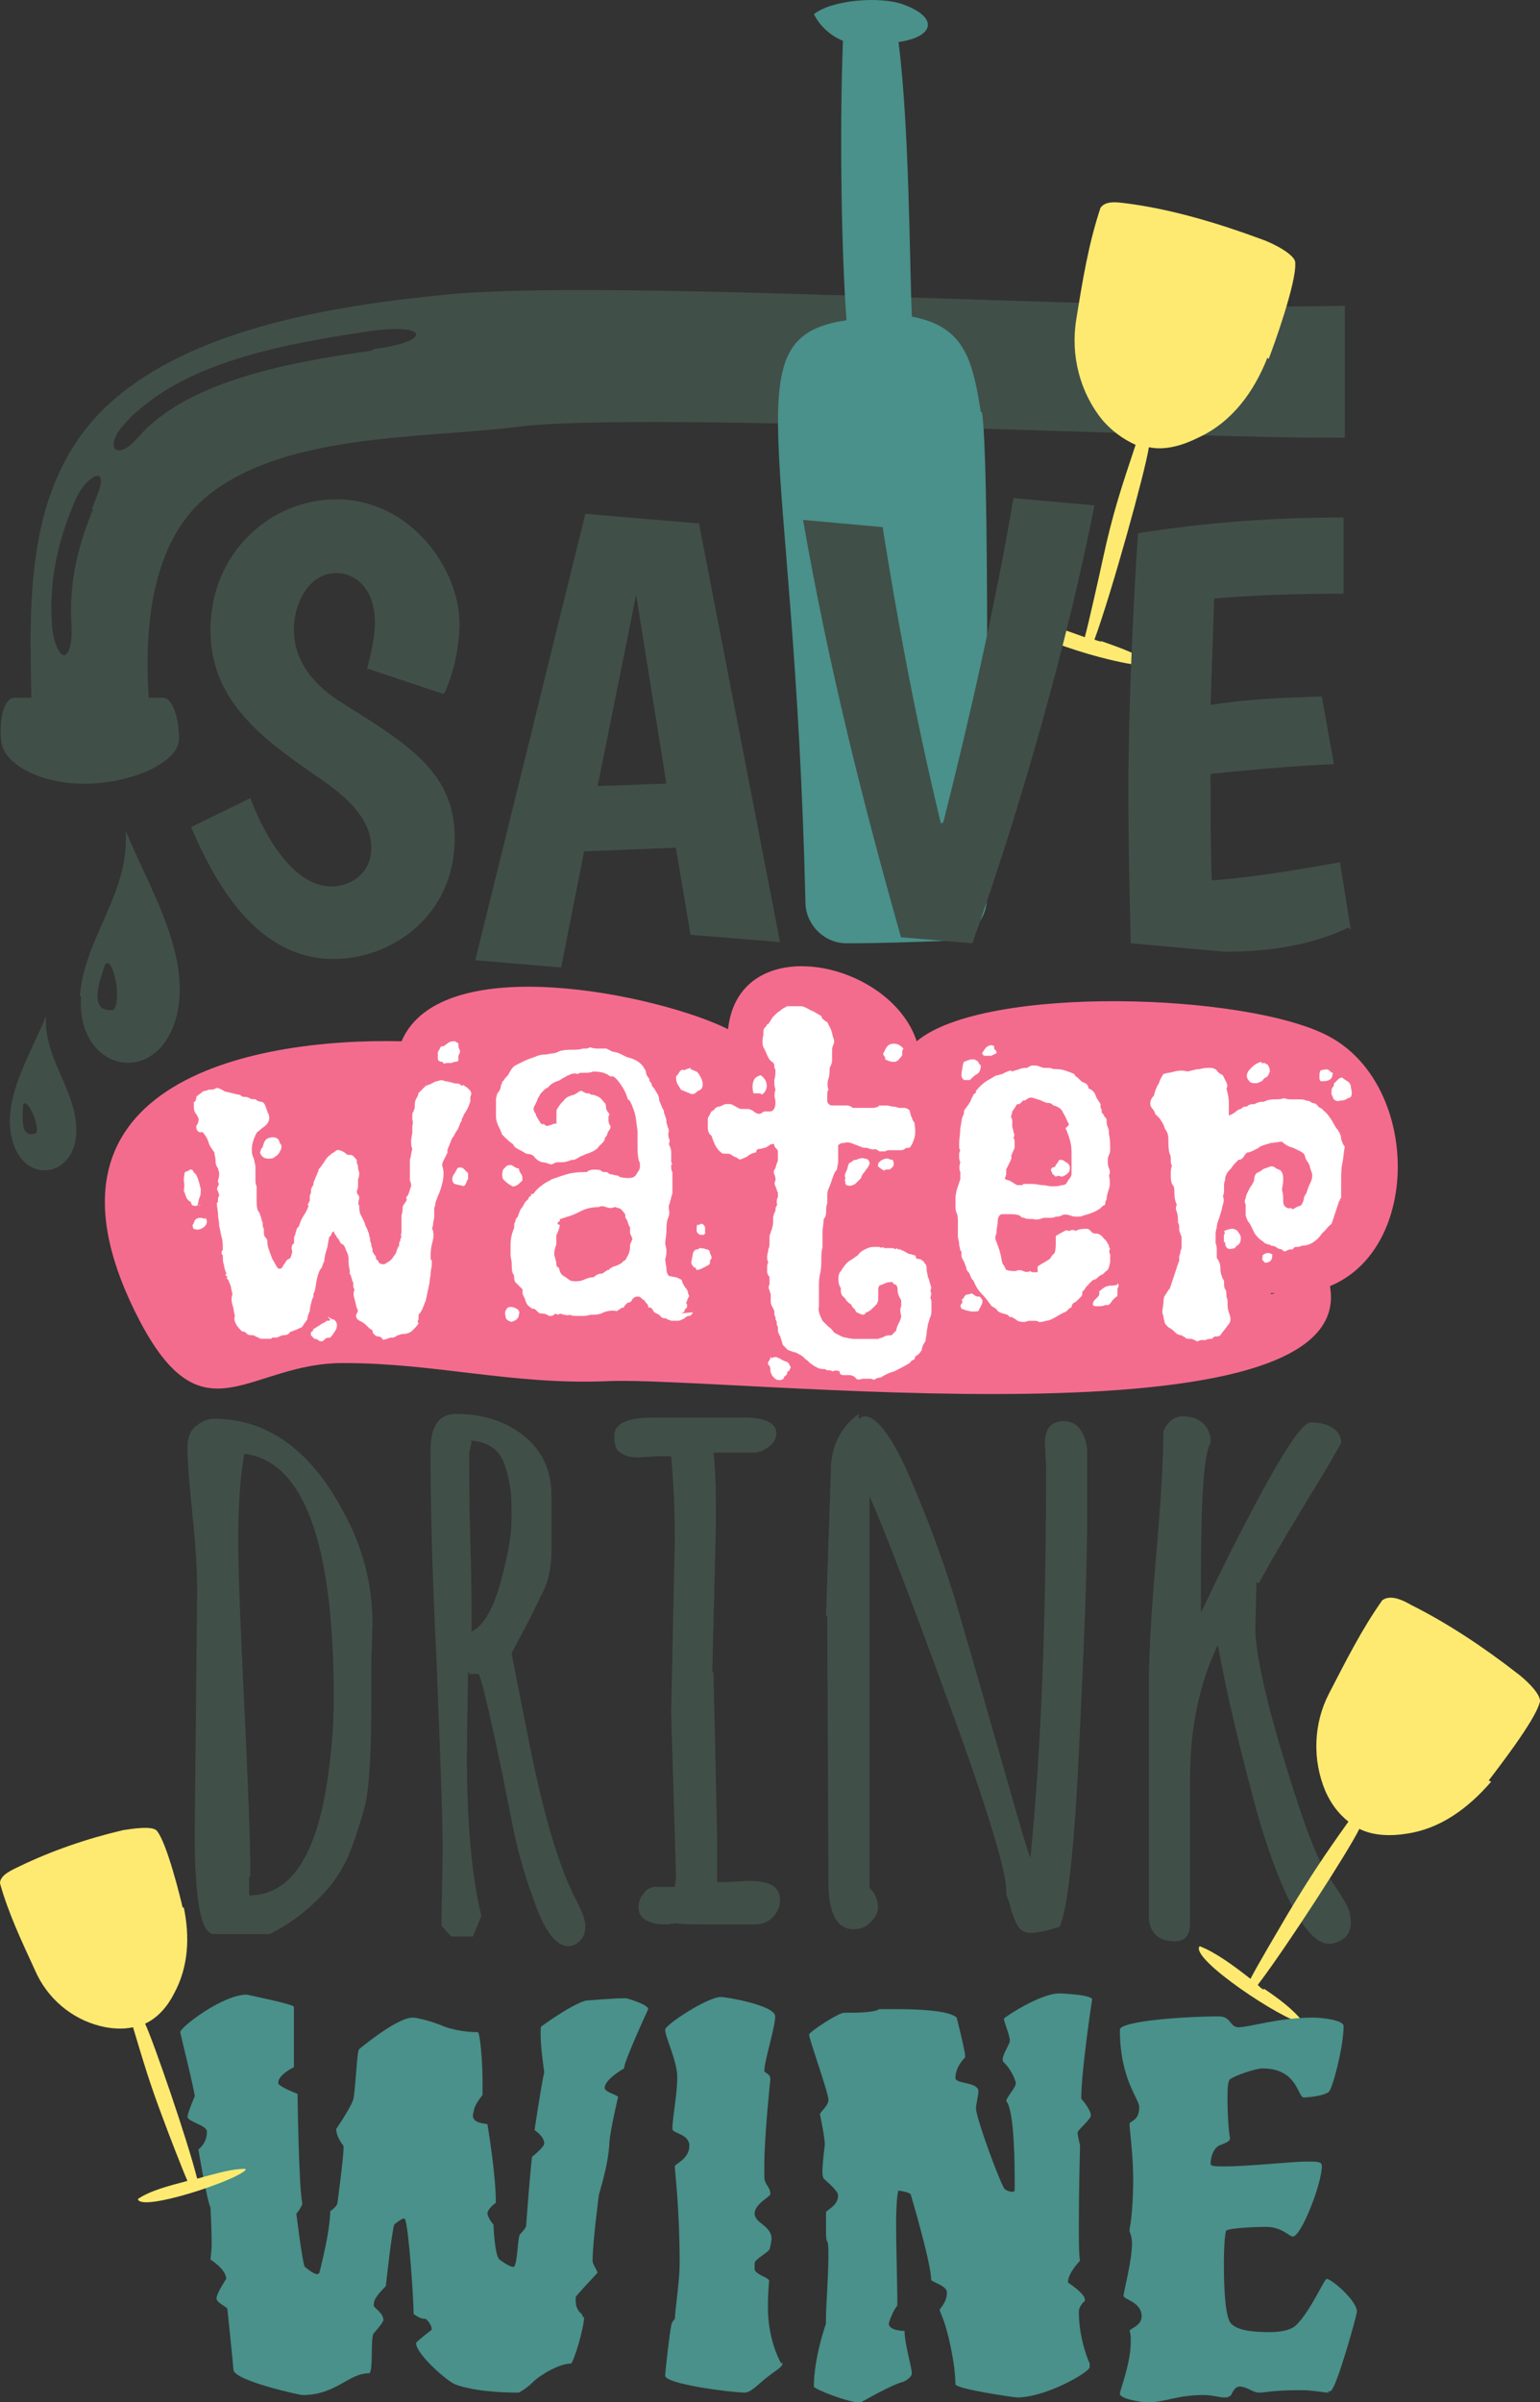 <?xml version="1.0" encoding="UTF-8" standalone="no"?>
<!-- Created with Inkscape (http://www.inkscape.org/) -->

<svg
   xmlns:dc="http://purl.org/dc/elements/1.1/"
   xmlns:cc="http://creativecommons.org/ns#"
   xmlns:rdf="http://www.w3.org/1999/02/22-rdf-syntax-ns#"
   xmlns:svg="http://www.w3.org/2000/svg"
   xmlns="http://www.w3.org/2000/svg"
   xmlns:sodipodi="http://sodipodi.sourceforge.net/DTD/sodipodi-0.dtd"
   xmlns:inkscape="http://www.inkscape.org/namespaces/inkscape"
   width="1400mm"
   height="2183.159mm"
   viewBox="0 0 1400 2183.159"
   version="1.1"
   id="svg9245"
   inkscape:version="0.92.3 (2405546, 2018-03-11)"
   sodipodi:docname="95012.svg">
  <rect x="0" y="0" width="1400" height="2183.159" fill="#333333" stroke="none"/>
  <defs
     id="defs9239" />
  <sodipodi:namedview
     id="base"
     pagecolor="#ffffff"
     bordercolor="#666666"
     borderopacity="1.0"
     inkscape:pageopacity="0.0"
     inkscape:pageshadow="2"
     inkscape:zoom="0.021875"
     inkscape:cx="52.319962"
     inkscape:cy="61.312881"
     inkscape:document-units="mm"
     inkscape:current-layer="layer1"
     showgrid="false"
     fit-margin-top="0"
     fit-margin-left="0"
     fit-margin-right="0"
     fit-margin-bottom="0"
     inkscape:window-width="1280"
     inkscape:window-height="657"
     inkscape:window-x="-8"
     inkscape:window-y="-8"
     inkscape:window-maximized="1" />
  <g
     inkscape:label="Layer 1"
     inkscape:groupmode="layer"
     id="layer1"
     transform="translate(5100.57,8953.22)">
    <path
       style="clip-rule:evenodd;fill:#f46c8d;fill-rule:nonzero;stroke-width:1.099;image-rendering:optimizeQuality;shape-rendering:geometricPrecision;text-rendering:geometricPrecision"
       inkscape:connector-curvature="0"
       id="path1805"
       d="m -3945.073,-7778.242 c 135.231,16.492 149.523,-181.407 52.773,-233.08 -73.662,-39.58 -313.334,-47.276 -374.903,4.398 -24.188,-73.662 -161.617,-102.247 -171.512,-10.994 -61.568,-30.784 -260.566,-73.662 -296.847,10.994 -139.624,-3.29 -350.715,39.58 -237.474,255.069 58.27,109.939 98.949,36.281 185.8,37.381 82.458,0 151.722,19.79 237.478,16.492 105.546,-5.497 694.838,65.962 657.457,-90.154 l -52.773,10.994 z"
       class="fil6" />
    <path
       style="clip-rule:evenodd;fill:#414f49;fill-rule:nonzero;stroke-width:1.099;image-rendering:optimizeQuality;shape-rendering:geometricPrecision;text-rendering:geometricPrecision"
       inkscape:connector-curvature="0"
       id="path1807"
       d="m -4761.948,-8634.697 c -51.669,7.696 -149.519,20.889 -201.192,67.066 -4.398,3.29 -8.796,8.796 -13.193,13.193 -6.597,7.696 -14.293,12.094 -18.69,9.895 -4.398,-2.208 -2.208,-12.094 5.497,-20.889 5.497,-6.597 10.994,-12.094 15.392,-15.392 51.673,-45.077 135.23,-60.469 209.988,-71.463 54.972,-7.696 56.071,9.895 2.208,16.491 z m -253.965,144.026 c -12.094,29.685 -21.989,62.668 -19.79,103.347 1.082,15.392 -1.082,28.585 -6.597,29.685 -4.398,0 -9.895,-12.094 -10.994,-27.486 -3.29,-45.077 7.696,-82.458 21.989,-115.441 6.597,-14.293 17.591,-21.989 20.889,-19.79 4.398,3.29 -1.082,15.392 -6.597,29.685 z m 1137.906,-184.705 c -204.495,5.497 -670.651,-25.287 -819.074,-9.895 -100.049,9.895 -236.374,30.784 -311.136,105.546 -68.165,69.264 -65.966,169.313 -63.767,260.566 -5.497,0 -10.994,0 -15.392,0 -8.796,0 -14.293,17.591 -12.094,39.58 2.208,21.984 39.58,40.675 82.458,38.476 41.779,-2.208 79.159,-20.889 79.159,-40.675 0,-20.889 -6.597,-37.381 -14.293,-37.381 -4.398,0 -8.795,0 -13.193,0 -4.398,-67.066 3.29,-144.026 54.972,-184.705 71.463,-56.071 193.496,-50.574 281.451,-61.568 109.944,-14.293 636.568,12.094 750.909,9.895 z"
       class="fil7" />
    <path
       style="clip-rule:evenodd;fill:#49918a;fill-rule:nonzero;stroke-width:1.099;image-rendering:optimizeQuality;shape-rendering:geometricPrecision;text-rendering:geometricPrecision"
       inkscape:connector-curvature="0"
       id="path1809"
       d="m -4208.933,-8578.626 c -7.696,-50.574 -16.491,-78.06 -62.668,-86.855 -2.208,-51.673 -2.208,-170.412 -12.094,-249.567 31.884,-4.398 37.381,-21.989 4.398,-34.083 -20.889,-7.696 -64.867,-4.398 -81.358,8.796 5.497,10.994 15.392,19.79 26.387,24.188 -3.29,85.751 -1.082,198.993 3.29,253.965 -105.546,15.392 -47.276,102.247 -37.381,528.824 0,19.79 16.491,37.381 37.381,37.381 30.784,0 59.37,-1.082 90.154,-2.208 19.79,-1.082 37.381,-17.591 37.381,-38.48 0,-124.236 2.208,-396.892 -4.398,-441.968 z"
       class="fil8" />
    <path
       style="clip-rule:evenodd;fill:#414f49;fill-rule:nonzero;stroke-width:1.099;image-rendering:optimizeQuality;shape-rendering:geometricPrecision;text-rendering:geometricPrecision"
       inkscape:connector-curvature="0"
       id="path1811"
       d="m -4997.223,-8035.51 c -24.188,3.29 -12.094,-27.486 -8.795,-38.48 5.497,-17.591 17.591,26.386 8.795,38.48 z m -29.685,-12.094 c -4.398,69.264 70.364,83.557 86.855,17.591 14.293,-56.071 -27.486,-120.938 -46.176,-168.214 3.29,58.27 -37.381,95.651 -41.779,150.623 z"
       class="fil7" />
    <path
       style="clip-rule:evenodd;fill:#414f49;fill-rule:nonzero;stroke-width:1.099;image-rendering:optimizeQuality;shape-rendering:geometricPrecision;text-rendering:geometricPrecision"
       inkscape:connector-curvature="0"
       id="path1813"
       d="m -5067.587,-7923.368 c -15.392,5.497 -12.094,-15.392 -12.094,-24.188 1.082,-12.094 15.392,14.293 12.094,24.188 z m 8.796,-106.645 c -12.094,31.884 -40.679,74.761 -30.784,112.142 10.994,43.977 61.568,34.082 58.27,-12.094 -2.208,-36.281 -29.685,-61.568 -27.486,-101.148 z"
       class="fil7" />
    <path
       style="clip-rule:evenodd;fill:#ffea71;fill-rule:nonzero;stroke-width:1.099;image-rendering:optimizeQuality;shape-rendering:geometricPrecision;text-rendering:geometricPrecision"
       inkscape:connector-curvature="0"
       id="path1815"
       d="m -3947.271,-8627.001 c 4.398,-10.994 25.287,-69.264 24.188,-86.855 0,0 0,0 0,0 1.082,-7.696 -20.889,-18.69 -30.784,-21.989 -38.48,-14.293 -79.159,-26.386 -117.639,-31.884 -9.895,-1.082 -23.088,-4.398 -28.585,3.29 -10.994,32.983 -16.491,67.066 -21.989,101.148 -5.497,32.983 3.29,67.066 24.188,92.353 7.696,8.796 17.591,16.491 29.685,21.989 -13.193,39.58 -20.889,62.668 -29.685,103.347 -3.29,15.392 -13.193,59.37 -16.492,71.463 -18.69,-6.597 -40.679,-15.392 -57.171,-15.392 -6.597,14.293 100.049,45.077 116.54,40.679 0,0 1.082,-2.208 0,-2.208 -13.193,-8.796 -29.685,-14.293 -45.077,-19.79 l 1.082,1.082 c -2.208,-1.082 -4.398,-1.082 -6.597,-2.208 15.392,-41.779 46.176,-152.821 49.474,-174.81 15.392,3.29 31.884,-2.208 45.077,-8.796 30.784,-14.293 50.574,-41.779 62.668,-72.563 z"
       class="fil5" />
    <path
       style="clip-rule:evenodd;fill:#414f49;fill-rule:nonzero;stroke-width:1.099;image-rendering:optimizeQuality;shape-rendering:geometricPrecision;text-rendering:geometricPrecision"
       inkscape:connector-curvature="0"
       id="path1817"
       d="m -4874.086,-7247.22 v 16.491 c 40.679,0 64.867,-41.779 73.662,-124.236 2.208,-18.69 3.29,-37.381 3.29,-54.972 0,-141.827 -27.482,-215.489 -81.354,-222.086 -3.29,18.69 -5.497,43.977 -5.497,76.96 0,32.983 2.208,83.557 5.497,151.722 3.29,69.264 5.497,120.938 5.497,155.02 z m -49.475,-39.58 2.208,-222.086 c 0,-15.392 -1.082,-38.48 -4.398,-69.264 -3.29,-30.784 -4.398,-50.574 -4.398,-59.37 0,-8.795 2.208,-15.392 7.696,-19.79 5.497,-4.398 10.994,-6.597 16.492,-6.597 48.375,0 87.955,28.585 117.635,84.656 17.591,31.884 26.386,65.966 26.386,102.247 l -1.082,35.182 v 38.48 c 0,47.276 -2.208,79.159 -6.597,94.551 -4.398,15.392 -8.796,28.585 -13.193,39.58 -4.398,10.994 -9.895,19.79 -16.491,28.585 -15.388,18.69 -34.078,34.082 -56.067,45.077 h -50.574 c -12.094,0 -17.591,-30.784 -17.591,-92.353 z"
       class="fil7" />
    <path
       style="clip-rule:evenodd;fill:#414f49;fill-rule:nonzero;stroke-width:1.099;image-rendering:optimizeQuality;shape-rendering:geometricPrecision;text-rendering:geometricPrecision"
       inkscape:connector-curvature="0"
       id="path1819"
       d="m -4671.794,-7643.016 -2.208,9.895 c 0,19.79 0,47.276 1.082,83.557 1.082,36.281 1.082,62.668 1.082,79.159 10.994,-5.497 19.79,-20.889 26.386,-45.077 6.597,-24.188 9.895,-42.878 9.895,-56.071 0,-13.193 0,-21.989 -1.082,-28.585 -1.082,-6.597 -2.208,-13.193 -4.398,-19.79 -4.398,-15.392 -15.392,-23.088 -31.884,-24.188 z m -3.29,207.793 -1.082,75.861 c 0,62.668 4.398,111.043 13.193,147.324 l -7.696,18.69 h -19.79 l -8.796,-9.895 c 0,-20.889 1.082,-45.077 1.082,-71.463 0,-26.386 -2.208,-82.458 -5.497,-168.214 -4.398,-85.756 -5.497,-150.623 -5.497,-192.401 0,-21.989 7.696,-32.983 23.088,-32.983 24.188,0 45.077,6.597 61.568,19.79 16.492,13.193 25.287,30.784 25.287,54.972 v 49.475 c 0,13.193 -2.208,26.386 -7.696,37.381 -5.497,10.994 -10.994,23.088 -17.591,35.182 -6.597,12.094 -9.895,18.69 -10.994,20.889 2.208,10.994 6.597,34.082 13.193,67.066 14.293,73.662 28.585,125.335 46.176,158.319 4.398,8.796 7.696,16.492 7.696,21.989 0,5.497 -1.082,9.895 -4.398,13.193 -3.29,3.29 -6.597,5.497 -10.994,5.497 -9.895,0 -19.79,-10.994 -28.585,-34.083 -8.796,-23.088 -16.491,-47.276 -21.989,-74.761 -16.491,-84.656 -27.486,-130.833 -30.784,-138.529 h -8.796 z"
       class="fil7" />
    <path
       style="clip-rule:evenodd;fill:#414f49;fill-rule:nonzero;stroke-width:1.099;image-rendering:optimizeQuality;shape-rendering:geometricPrecision;text-rendering:geometricPrecision"
       inkscape:connector-curvature="0"
       id="path1821"
       d="m -4451.908,-7433.024 3.29,149.523 v 20.889 19.79 h 8.796 l 19.79,-1.082 c 19.79,0 28.585,5.497 28.585,17.591 0,5.497 -2.208,10.994 -6.597,15.392 -4.398,4.398 -9.895,6.597 -16.491,6.597 h -30.784 c -20.889,0 -35.182,0 -40.679,-1.082 -3.29,0 -6.597,1.082 -8.796,1.082 -16.491,0 -25.287,-5.497 -25.287,-15.392 0,-4.398 1.082,-8.795 4.398,-12.094 2.208,-4.398 5.497,-5.497 8.796,-6.597 h 19.79 l 1.082,-8.795 -4.398,-149.523 3.29,-157.219 c 0,-26.387 -1.082,-51.673 -3.29,-75.861 h -13.193 l -16.491,1.082 c -6.597,0 -12.094,-1.082 -16.491,-4.398 -4.398,-2.208 -5.497,-7.696 -5.497,-15.392 0,-10.994 12.094,-16.491 35.182,-16.491 h 83.557 c 18.69,0 28.585,5.497 28.585,14.293 0,4.398 -2.208,8.796 -6.597,12.094 -4.398,3.29 -8.796,5.497 -14.293,5.497 h -36.281 c 2.208,19.79 2.208,40.679 2.208,64.867 l -3.29,134.131 z"
       class="fil7" />
    <path
       style="clip-rule:evenodd;fill:#414f49;fill-rule:nonzero;stroke-width:1.099;image-rendering:optimizeQuality;shape-rendering:geometricPrecision;text-rendering:geometricPrecision"
       inkscape:connector-curvature="0"
       id="path1823"
       d="m -4349.66,-7484.698 4.398,-131.932 c 0,-21.989 8.796,-39.58 25.287,-51.673 v 4.398 c 2.208,-1.082 3.29,-2.208 5.497,-2.208 10.994,0 25.287,18.69 41.779,57.171 16.491,38.48 31.884,79.159 45.077,125.335 13.193,45.077 26.386,91.253 39.575,137.429 13.193,46.176 20.889,73.662 24.188,81.358 9.895,-97.85 14.293,-217.688 14.293,-357.316 l -1.082,-18.69 c 0,-14.293 5.497,-20.889 17.591,-20.889 6.597,0 12.094,3.29 15.392,8.796 3.29,5.497 5.497,12.094 5.497,19.79 v 53.872 c 0,54.972 -3.29,128.634 -7.696,220.986 -4.398,92.353 -10.994,144.026 -17.591,156.12 -13.193,4.398 -21.989,5.497 -26.386,5.497 -4.398,0 -8.796,-2.208 -10.994,-5.497 -2.208,-3.29 -4.398,-8.796 -6.597,-15.392 -1.082,-6.597 -3.29,-10.994 -4.398,-14.293 v -3.29 c 0,-17.591 -16.487,-72.563 -50.57,-166.015 -34.083,-93.452 -58.27,-157.219 -73.662,-192.401 v 355.117 c 0,1.082 1.082,2.208 3.29,4.398 3.29,5.497 4.398,9.895 4.398,14.293 0,4.398 -2.208,8.796 -6.597,13.193 -4.398,4.398 -8.796,6.597 -15.392,6.597 -15.392,0 -23.088,-14.293 -23.088,-42.878 l -1.082,-241.876 z"
       class="fil7" />
    <path
       style="clip-rule:evenodd;fill:#414f49;fill-rule:nonzero;stroke-width:1.099;image-rendering:optimizeQuality;shape-rendering:geometricPrecision;text-rendering:geometricPrecision"
       inkscape:connector-curvature="0"
       id="path1825"
       d="m -3958.266,-7515.482 -1.082,41.779 c 0,19.79 7.696,58.27 24.188,113.242 16.491,54.972 29.685,92.353 40.679,109.943 1.082,2.208 4.398,6.597 8.796,13.193 4.398,6.597 7.696,12.094 9.895,16.491 2.208,4.398 3.29,9.895 3.29,15.392 0,5.497 -2.208,9.895 -5.497,13.193 -4.398,3.29 -8.796,5.497 -14.293,5.497 -10.994,0 -21.989,-12.094 -34.082,-35.182 -12.094,-23.088 -21.989,-51.673 -31.884,-85.756 -15.392,-57.171 -27.486,-107.745 -35.182,-150.623 -16.491,34.083 -25.287,74.762 -25.287,122.037 v 130.833 c 0,10.994 -4.398,16.491 -14.293,16.491 -6.597,0 -13.193,-2.208 -16.491,-5.497 -4.398,-4.398 -6.597,-9.895 -6.597,-16.491 v -214.39 c 0,-25.287 2.208,-63.767 6.597,-114.341 4.398,-50.574 6.597,-87.955 6.597,-113.242 4.398,-8.795 9.895,-13.193 17.591,-13.193 7.696,0 14.293,2.208 18.69,6.597 4.398,4.398 6.597,9.895 6.597,15.392 v 2.208 c -6.597,10.994 -8.796,53.872 -8.796,128.634 v 25.287 c 1.082,-1.082 8.796,-18.69 25.287,-51.673 40.679,-80.259 64.867,-120.938 74.761,-120.938 6.597,0 13.193,1.082 18.69,4.398 5.497,3.29 8.796,7.696 8.796,14.293 0,0 -5.497,9.895 -16.491,28.585 -35.182,57.171 -53.872,90.154 -58.27,98.949 z"
       class="fil7" />
    <path
       style="clip-rule:evenodd;fill:#414f49;fill-rule:nonzero;stroke-width:1.099;image-rendering:optimizeQuality;shape-rendering:geometricPrecision;text-rendering:geometricPrecision"
       inkscape:connector-curvature="0"
       id="path1827"
       d="m -4767.445,-8343.347 c 4.398,-16.491 7.696,-31.884 7.696,-43.977 0,-29.685 -16.491,-45.077 -35.182,-45.077 -24.183,0 -38.476,26.386 -38.476,51.673 0,27.486 17.591,50.574 45.072,67.066 61.568,38.48 101.148,63.763 101.148,122.033 0,71.463 -58.27,109.943 -109.943,109.943 -71.459,0 -108.84,-71.463 -129.729,-119.838 l 53.872,-26.386 c 15.392,40.679 41.779,80.259 73.658,80.259 15.392,0 36.281,-9.895 36.281,-35.182 0,-28.585 -26.386,-49.475 -52.769,-67.066 -47.276,-32.979 -93.452,-67.061 -93.452,-130.828 0,-70.364 54.972,-118.739 114.337,-118.739 68.165,0 112.142,63.767 112.142,113.242 0,14.293 -3.29,41.779 -14.293,63.767 l -69.264,-23.088 z"
       class="fil7" />
    <path
       style="clip-rule:evenodd;fill:#414f49;fill-rule:nonzero;stroke-width:1.099;image-rendering:optimizeQuality;shape-rendering:geometricPrecision;text-rendering:geometricPrecision"
       inkscape:connector-curvature="0"
       id="path1829"
       d="m -4557.453,-8238.905 62.668,-2.208 -27.486,-171.507 -35.182,174.806 z m 71.463,56.071 -83.557,3.29 -20.889,105.546 -78.06,-6.597 100.049,-405.687 103.347,8.796 73.662,380.4 -81.358,-6.597 -13.193,-78.06 z"
       class="fil7" />
    <path
       style="clip-rule:evenodd;fill:#414f49;fill-rule:nonzero;stroke-width:1.099;image-rendering:optimizeQuality;shape-rendering:geometricPrecision;text-rendering:geometricPrecision"
       inkscape:connector-curvature="0"
       id="path1831"
       d="m -4297.987,-8473.081 c 10.994,69.264 27.486,163.816 52.773,268.258 l 2.208,-1.082 c 24.188,-95.647 47.271,-197.894 63.763,-294.644 l 73.662,6.597 c -24.188,123.137 -67.066,274.854 -111.039,397.991 l -64.867,-5.497 c -35.182,-124.236 -65.966,-247.368 -89.054,-379.3 l 72.563,6.597 z"
       class="fil7" />
    <path
       style="clip-rule:evenodd;fill:#414f49;fill-rule:nonzero;stroke-width:1.099;image-rendering:optimizeQuality;shape-rendering:geometricPrecision;text-rendering:geometricPrecision"
       inkscape:connector-curvature="0"
       id="path1833"
       d="m -3874.709,-8110.271 c -25.287,12.094 -60.469,21.989 -112.142,21.989 l -85.756,-7.696 c -1.082,-43.977 -2.208,-89.054 -2.208,-141.827 0,-65.962 4.398,-168.209 8.796,-230.877 76.96,-12.094 139.628,-14.293 186.904,-14.293 v 69.264 c -37.381,0 -79.159,1.082 -117.639,4.398 -1.082,31.884 -2.208,64.867 -3.29,96.75 34.083,-5.497 64.867,-6.597 101.148,-7.696 l 10.994,61.564 c -32.983,1.082 -80.259,5.497 -112.142,8.796 0,39.58 0,67.066 1.082,96.75 43.977,-3.29 84.656,-10.994 116.54,-16.491 l 9.895,61.568 z"
       class="fil7" />
    <path
       style="clip-rule:evenodd;fill:#ffffff;fill-rule:nonzero;stroke-width:1.099;image-rendering:optimizeQuality;shape-rendering:geometricPrecision;text-rendering:geometricPrecision"
       inkscape:connector-curvature="0"
       id="path1835"
       d="m -4682.789,-7876.092 c -3.29,-1.082 -5.497,-1.082 -5.497,-2.208 -1.082,-1.082 -1.082,-2.208 -1.082,-3.29 0,-2.208 1.082,-4.398 2.208,-5.497 1.082,-2.208 2.208,-3.29 2.208,-4.398 2.208,-1.082 3.29,-1.082 5.497,0 1.082,1.082 3.29,3.29 4.398,4.398 0,1.082 0,2.208 0,2.208 0,1.082 0,2.208 0,3.29 -1.082,1.082 -1.082,2.208 -2.208,4.398 -1.082,2.208 -2.208,2.208 -4.398,1.082 z m -1.082,-128.634 c 0,2.208 0,3.29 1.082,5.497 1.082,2.208 0,3.29 -1.082,5.497 0,2.208 0,3.29 0,3.29 0,0 0,1.082 0,1.082 -1.082,1.082 -2.208,1.082 -3.29,1.082 -1.082,0 -2.208,1.082 -3.29,1.082 -1.082,0 -2.208,0 -4.398,0 -2.208,1.082 -3.29,0 -3.29,-1.082 -3.29,0 -4.398,-1.082 -4.398,-3.29 0,-2.208 0,-3.29 0,-5.497 1.082,-2.208 2.208,-3.29 2.208,-4.398 1.082,-1.082 2.208,-1.082 3.29,-1.082 1.082,-1.082 3.29,-2.208 4.398,-3.29 2.208,-1.082 3.29,-1.082 5.497,-1.082 1.082,0 1.082,1.082 2.208,1.082 1.082,1.082 1.082,1.082 2.208,1.082 z m -118.735,248.472 c 1.082,0 1.082,0 2.208,1.082 1.082,0 1.082,1.082 3.29,1.082 3.29,2.208 3.29,5.497 2.208,8.796 -2.208,3.29 -3.29,5.497 -5.493,7.696 -2.208,0 -3.29,0 -4.398,1.082 -1.082,1.082 -2.208,2.208 -3.29,2.208 -1.082,0 -2.208,0 -3.29,-1.082 -1.082,-1.082 -2.208,-1.082 -3.29,-1.082 -1.082,-1.082 -1.082,-1.082 -2.208,-2.208 -1.082,-1.082 -1.082,-1.082 -1.082,-2.208 0,-1.082 0,-2.208 1.082,-2.208 1.082,-1.082 1.082,-1.082 1.082,-2.208 2.208,-1.082 3.29,-2.208 5.497,-3.29 1.082,-1.082 3.29,-2.208 5.497,-3.29 1.082,-1.082 1.082,-1.082 2.208,-1.082 1.082,0 2.208,0 2.208,-1.082 z m -42.878,-151.722 c -1.082,2.208 -2.208,4.398 -4.398,5.497 -2.208,2.208 -4.398,2.208 -6.597,2.208 -4.398,0 -6.597,-2.208 -7.696,-5.497 1.082,-3.29 1.082,-4.398 2.208,-4.398 1.082,-4.398 2.208,-7.696 5.497,-8.796 3.29,-1.082 6.597,-1.082 8.796,1.082 1.082,1.082 1.082,3.29 2.208,4.398 1.082,1.082 1.082,3.29 0,5.497 z m -68.165,61.568 c 2.208,3.29 1.082,6.597 -2.208,8.796 -3.29,2.208 -5.497,2.208 -8.795,1.082 -1.082,-2.208 -1.082,-4.398 0,-4.398 0,-1.082 1.082,-2.208 1.082,-3.29 1.082,-1.082 2.208,-2.208 4.398,-2.208 2.208,0 3.29,0 4.398,1.082 z m 219.882,-59.369 c -1.082,2.208 -2.208,4.398 -3.29,6.597 -1.082,2.208 -2.208,4.398 -1.082,6.597 1.082,4.398 1.082,7.696 0,13.193 -1.082,4.398 -2.208,8.796 -4.398,13.193 -1.082,3.29 -2.208,5.497 -2.208,6.597 0,2.208 -1.082,3.29 -1.082,5.497 0,2.208 0,4.398 0,6.597 0,2.208 -1.082,4.398 -1.082,7.696 -1.082,3.29 -1.082,4.398 0,4.398 0,0 0,1.082 0,1.082 1.082,4.398 0,7.696 -1.082,12.094 -1.082,4.398 -1.082,7.696 -1.082,12.094 0,1.082 0,2.208 1.082,2.208 0,1.082 0,2.208 0,3.29 0,3.29 -1.082,5.497 -1.082,8.796 0,2.208 -1.082,5.497 -1.082,8.796 -1.082,5.497 -2.208,9.895 -3.29,15.392 -2.208,5.497 -3.29,9.895 -6.597,13.193 0,2.208 0,3.29 0,4.398 -1.082,1.082 -1.082,2.208 0,3.29 -1.082,2.208 -3.29,4.398 -5.497,6.597 -2.208,2.208 -5.497,3.29 -8.796,3.29 -2.208,0 -3.29,1.082 -4.398,1.082 -1.082,0 -1.082,1.082 -2.208,1.082 -1.082,1.082 -2.208,1.082 -3.29,1.082 -1.082,0 -2.208,0 -4.398,1.082 -3.29,1.082 -4.398,1.082 -4.398,0 0,0 0,-1.082 -1.082,-1.082 -1.082,-1.082 -2.208,-1.082 -3.29,-1.082 -1.082,0 -2.208,-1.082 -3.29,-2.208 -1.082,-1.082 -1.082,-1.082 -1.082,-2.208 0,-1.082 -1.082,-2.208 -2.208,-2.208 -3.29,-3.29 -5.497,-5.497 -7.696,-6.597 -2.208,-1.082 -4.398,-2.208 -4.398,-3.29 -1.082,-1.082 -1.082,-3.29 0,-4.398 1.082,-2.208 1.082,-3.29 0,-4.398 -1.082,-3.29 -1.082,-5.497 -2.208,-8.796 -1.082,-3.29 -1.082,-5.497 0,-8.795 -1.082,-1.082 -1.082,-2.208 -1.082,-2.208 0,-1.082 0,-2.208 0,-2.208 0,-1.082 0,-2.208 -1.082,-3.29 0,-2.208 -1.082,-3.29 -1.082,-4.398 0,-1.082 -1.082,-1.082 -1.082,-2.208 0,-1.082 0,-2.208 0,-3.29 -1.082,-3.29 -1.082,-6.597 -1.082,-9.895 0,-3.29 -1.082,-5.497 -2.208,-7.696 -1.082,-3.29 -2.208,-5.497 -3.29,-5.497 -2.208,-1.082 -2.208,-2.208 -3.29,-4.398 -1.082,-1.082 -2.208,-2.208 -2.208,-3.29 -1.082,-1.082 -2.208,-2.208 -2.208,-4.398 -1.082,1.082 -2.208,1.082 -2.208,2.208 0,1.082 -1.082,2.208 -2.208,3.29 -1.082,4.398 -1.082,7.696 -2.208,10.994 -1.082,3.29 -2.208,7.696 -2.208,10.994 -1.082,1.082 -1.082,2.208 -2.208,5.497 -2.208,2.208 -3.29,5.497 -4.393,9.895 -1.082,4.398 -1.082,7.696 -2.208,12.094 -1.082,1.082 -1.082,2.208 -1.082,3.29 0,1.082 0,2.208 -1.082,3.29 -1.082,4.398 -2.208,7.696 -2.208,10.994 -1.082,2.208 -2.208,5.497 -2.208,7.696 -1.082,1.082 -2.208,3.29 -3.29,4.398 -1.082,2.208 -2.208,3.29 -3.29,3.29 -2.208,1.082 -4.398,2.208 -5.497,2.208 -1.082,1.082 -2.208,1.082 -3.29,1.082 -1.082,2.208 -3.29,3.29 -5.497,3.29 -2.208,0 -4.398,1.082 -6.597,2.208 -3.29,0 -4.398,0 -4.398,0 0,0 -1.082,1.082 -1.082,1.082 -3.29,0 -5.497,0 -6.597,0 -1.082,0 -2.208,0 -3.29,0 -1.082,-1.082 -2.208,-1.082 -4.398,-2.208 -1.082,-1.082 -3.29,-1.082 -4.398,-1.082 -2.208,0 -3.29,-1.082 -4.398,-2.208 -1.082,-1.082 -2.208,-1.082 -3.29,-1.082 -2.208,-2.208 -4.398,-4.398 -5.497,-6.597 -1.082,-2.208 -2.208,-4.398 -1.082,-7.696 -1.082,-3.29 -1.082,-6.597 -2.208,-9.895 -1.082,-3.29 -1.082,-6.597 0,-9.895 -1.082,-3.29 -1.082,-6.597 -2.208,-8.796 -1.082,-2.208 -1.082,-4.398 -3.29,-5.497 1.082,-1.082 1.082,-1.082 0,-2.208 -1.082,0 -1.082,-1.082 0,-2.208 -1.082,-2.208 -2.208,-5.497 -2.208,-7.696 -1.082,-2.208 -1.082,-5.497 -1.082,-8.795 -1.082,-1.082 -1.082,-1.082 -1.082,-2.208 0,-1.082 0,-2.208 1.082,-2.208 0,-5.497 0,-8.796 -1.082,-12.094 -1.082,-3.29 -1.082,-6.597 -2.208,-9.895 0,-4.398 -1.082,-7.696 -1.082,-10.994 0,-3.29 -1.082,-6.597 -1.082,-9.895 1.082,-1.082 1.082,-1.082 1.082,-3.29 0,-1.082 0,-2.208 1.082,-3.29 0,-2.208 -1.082,-3.29 -1.082,-4.398 -1.082,-1.082 -1.082,-3.29 0,-4.398 1.082,-2.208 1.082,-3.29 0,-3.29 0,-1.082 0,-1.082 0,-2.208 1.082,-3.29 1.082,-4.398 1.082,-6.597 0,-1.082 -1.082,-3.29 -1.082,-4.398 -1.082,-1.082 -2.208,-3.29 -2.208,-6.597 0,-3.29 -1.082,-5.497 -1.082,-7.696 -2.208,-3.29 -4.398,-5.497 -5.497,-9.895 -1.082,-3.29 -3.29,-6.597 -5.497,-8.795 -2.208,1.082 -3.29,0 -4.398,-1.082 -1.082,-1.082 -1.082,-3.29 -1.082,-4.398 1.082,-1.082 2.208,-3.29 2.208,-6.597 -1.082,-2.208 -2.208,-4.398 -3.29,-5.497 -1.082,-2.208 -1.082,-3.29 -1.082,-5.497 0,-2.208 0,-3.29 0,-3.29 0,-1.082 0,-1.082 1.082,-1.082 1.082,-2.208 1.082,-3.29 1.082,-3.29 0,0 0,-1.082 0,-1.082 2.208,-2.208 4.398,-3.29 5.497,-4.398 1.082,-1.082 2.208,-1.082 3.29,-1.082 2.208,-1.082 3.29,-1.082 4.398,-1.082 1.082,0 3.29,0 4.398,-1.082 1.082,-1.082 3.29,0 5.497,1.082 2.208,1.082 3.29,2.208 5.497,2.208 l 8.796,2.208 c 1.082,0 2.208,0 3.29,1.082 1.082,1.082 2.208,1.082 3.29,1.082 1.082,0 2.208,0 4.398,1.082 1.082,1.082 3.29,1.082 5.497,1.082 1.082,1.082 3.29,2.208 4.398,2.208 2.208,0 3.29,1.082 4.398,3.29 1.082,3.29 2.208,5.497 2.208,6.597 1.082,1.082 1.082,2.208 1.082,2.208 1.082,3.29 0,6.597 -2.208,8.795 -2.208,2.208 -4.398,3.29 -6.597,5.497 -1.082,1.082 -2.208,1.082 -2.208,2.208 -1.082,1.082 -1.082,2.208 -2.208,4.398 -2.208,5.497 -2.208,8.796 -2.208,12.094 0,2.208 1.082,5.497 2.208,7.696 0,2.208 1.082,4.398 1.082,6.597 0,2.208 0,3.29 0,5.497 0,2.208 0,4.398 0,5.497 0,2.208 0,4.398 1.082,6.597 0,5.497 0,9.895 0,12.094 0,3.29 0,6.597 1.082,9.895 1.082,1.082 2.208,3.29 2.208,4.398 1.082,2.208 1.082,4.398 2.208,6.597 0,2.208 0,4.398 1.082,5.497 0,1.082 0,2.208 0,3.29 0,3.29 1.082,4.398 2.208,5.497 1.082,1.082 1.082,3.29 1.082,5.497 1.082,5.497 3.29,9.895 4.398,13.193 2.208,3.29 3.29,6.597 5.497,8.795 2.208,0 3.29,0 3.29,-1.082 1.082,-1.082 1.082,-2.208 2.208,-3.29 1.082,-1.082 1.082,-2.208 2.208,-3.29 1.082,-1.082 2.208,-1.082 3.29,-2.208 1.082,-3.29 2.208,-5.497 1.082,-7.696 0,-2.208 0,-4.398 2.208,-5.497 0,-1.082 0,-3.29 0,-4.398 0,-1.082 0,-2.208 1.082,-3.29 0,-2.208 1.082,-3.29 1.082,-4.398 0,-1.082 1.082,-2.208 2.208,-3.29 1.082,-3.29 2.208,-6.597 4.398,-9.895 2.208,-3.29 3.29,-5.497 4.398,-8.796 -1.082,-1.082 -1.082,-1.082 0,-2.208 0,-1.082 1.082,-2.208 1.082,-2.208 0,-1.082 0,-3.29 0,-4.398 0,-1.082 1.082,-2.208 1.082,-3.29 0,-2.208 0,-4.398 2.208,-6.597 0,-1.082 0,-3.29 1.082,-4.398 0,-1.082 1.082,-2.208 1.082,-3.29 1.082,-1.082 1.082,-3.29 2.208,-4.398 0,-2.208 1.082,-3.29 2.208,-4.398 2.208,-3.29 3.29,-4.398 4.398,-6.597 1.082,-1.082 2.208,-3.29 4.398,-4.398 1.082,-1.082 2.208,-2.208 3.29,-2.208 1.082,-1.082 2.208,-2.208 3.29,-2.208 1.082,0 2.208,0 4.398,1.082 2.208,1.082 3.29,2.208 3.29,2.208 1.082,1.082 2.208,1.082 3.29,1.082 1.082,0 2.208,0 3.29,1.082 2.208,2.208 3.29,3.29 3.29,4.398 0,1.082 0,2.208 0,2.208 1.082,1.082 1.082,3.29 1.082,4.398 0,1.082 1.082,3.29 1.082,4.398 0,1.082 0,3.29 -1.082,5.497 0,2.208 0,4.398 0,6.597 0,2.208 -1.082,3.29 -1.082,4.398 0,1.082 0,2.208 1.082,3.29 1.082,1.082 1.082,2.208 1.082,3.29 -1.082,3.29 -1.082,5.497 0,6.597 0,2.208 0,5.497 1.082,7.696 1.082,2.208 2.208,4.398 3.29,6.597 1.082,2.208 1.082,4.398 2.208,5.497 1.082,2.208 1.082,3.29 2.208,5.497 0,2.208 1.082,3.29 1.082,5.497 0,2.208 1.082,3.29 1.082,4.398 0,2.208 1.082,3.29 1.082,4.398 0,1.082 0,2.208 0,2.208 1.082,1.082 1.082,2.208 2.208,3.29 1.082,1.082 1.082,2.208 1.082,3.29 1.082,1.082 2.208,2.208 2.208,2.208 0,1.082 1.082,2.208 2.208,2.208 2.208,1.082 4.398,0 5.497,-1.082 2.208,-1.082 3.29,-2.208 4.398,-3.29 2.208,-3.29 4.398,-5.497 4.398,-7.696 1.082,-2.208 1.082,-3.29 2.208,-4.398 0,-2.208 0,-3.29 1.082,-4.398 0,-1.082 0,-2.208 1.082,-3.29 -1.082,-2.208 0,-3.29 0,-4.398 0,-3.29 0,-6.597 0,-8.795 0,-2.208 0,-4.398 0,-6.597 1.082,-3.29 1.082,-5.497 1.082,-6.597 0,-1.082 0,-2.208 1.082,-3.29 2.208,-3.29 3.29,-4.398 2.208,-5.497 0,-1.082 0,-2.208 1.082,-2.208 2.208,-4.398 2.208,-6.597 3.29,-8.796 0,-1.082 0,-3.29 -1.082,-5.497 0,-4.398 0,-6.597 0,-7.696 0,-3.29 0,-6.597 0,-10.994 1.082,-3.29 1.082,-6.597 2.208,-9.895 -1.082,-2.208 -1.082,-4.398 -1.082,-7.696 0,-2.208 1.082,-5.497 1.082,-7.696 0,-1.082 0,-2.208 0,-2.208 0,-1.082 0,-1.082 0,-2.208 0,-2.208 1.082,-4.398 0,-6.597 0,-2.208 0,-3.29 0,-4.398 0,-1.082 0,-2.208 1.082,-3.29 0,-1.082 1.082,-2.208 1.082,-3.29 0,-3.29 0,-5.497 1.082,-7.696 1.082,-2.208 2.208,-3.29 2.208,-5.497 1.082,-1.082 2.208,-2.208 3.29,-3.29 1.082,-1.082 2.208,-2.208 3.29,-3.29 2.208,-1.082 3.29,-1.082 5.497,-2.208 2.208,-1.082 3.29,-2.208 5.497,-2.208 2.208,-1.082 4.398,-1.082 6.597,0 2.208,0 4.398,1.082 5.497,1.082 3.29,1.082 4.398,1.082 5.497,1.082 1.082,0 2.208,0 4.398,2.208 1.082,-1.082 2.208,-1.082 2.208,0 1.082,0 1.082,1.082 2.208,1.082 1.082,1.082 2.208,2.208 3.29,3.29 1.082,2.208 1.082,3.29 0,5.497 0,1.082 0,2.208 0,4.398 -1.082,2.208 -1.082,3.29 -2.208,5.497 -1.082,2.208 -2.208,4.398 -3.29,5.497 -1.082,2.208 -1.082,3.29 -2.208,4.398 0,1.082 0,2.208 -1.082,3.29 -1.082,2.208 -1.082,3.29 -2.208,5.497 -1.082,2.208 -2.208,3.29 -3.29,5.497 -1.082,2.208 -1.082,2.208 -2.208,3.29 l -4.398,10.994 z m -224.28,47.276 c -1.082,1.082 -3.29,1.082 -5.497,1.082 -2.208,0 -3.29,-1.082 -3.29,-3.29 -2.208,-1.082 -3.29,-2.208 -4.398,-4.398 -1.082,-2.208 -1.082,-4.398 -2.208,-5.497 0,-3.29 1.082,-5.497 0,-8.796 0,-3.29 0,-5.497 1.082,-8.796 1.082,0 2.208,-1.082 3.29,-1.082 1.082,-1.082 1.082,-1.082 2.208,-1.082 1.082,0 2.208,1.082 2.208,2.208 1.082,1.082 1.082,1.082 2.208,2.208 1.082,2.208 2.208,4.398 2.208,5.497 1.082,2.208 1.082,4.398 2.208,7.696 0,3.29 0,5.497 -1.082,7.696 -1.082,2.208 -1.082,5.497 -2.208,7.696 z"
       class="fil0" />
    <path
       style="clip-rule:evenodd;fill:#ffffff;fill-rule:nonzero;stroke-width:1.099;image-rendering:optimizeQuality;shape-rendering:geometricPrecision;text-rendering:geometricPrecision"
       inkscape:connector-curvature="0"
       id="path1837"
       d="m -4466.2,-7839.811 c 1.082,0 2.208,-1.082 2.208,-1.082 0,0 1.082,0 2.208,0 1.082,1.082 2.208,2.208 2.208,3.29 0,2.208 0,3.29 0,5.497 -1.082,1.082 -1.082,1.082 -2.208,1.082 -1.082,0 -1.082,0 -2.208,0 -2.208,-1.082 -3.29,-2.208 -3.29,-4.398 0,-2.208 0,-4.398 1.082,-5.497 z m -3.29,38.48 c -2.208,-2.208 -3.29,-4.398 -2.208,-6.597 0,-2.208 1.082,-4.398 1.082,-6.597 1.082,-2.208 2.208,-3.29 3.29,-3.29 1.082,0 2.208,0 2.208,-1.082 2.208,0 4.398,0 6.597,1.082 2.208,0 3.29,1.082 3.29,3.29 1.082,2.208 2.208,4.398 1.082,5.497 -1.082,1.082 -1.082,2.208 -1.082,4.398 -1.082,1.082 -3.29,2.208 -5.497,3.29 -2.208,1.082 -4.398,2.208 -6.597,2.208 l -1.082,-2.208 z m -3.29,-180.307 c 3.29,1.082 4.398,2.208 5.497,2.208 1.082,1.082 2.208,2.208 3.29,4.398 1.082,2.208 2.208,4.398 2.208,6.597 0,2.208 0,4.398 -2.208,5.497 -1.082,1.082 -2.208,1.082 -2.208,1.082 0,0 -1.082,1.082 -1.082,1.082 -2.208,2.208 -4.398,2.208 -6.597,1.082 -2.208,-1.082 -5.497,-2.208 -7.696,-3.29 -1.082,-2.208 -2.208,-3.29 -3.29,-5.497 -1.082,-2.208 -1.082,-4.398 -1.082,-6.597 1.082,-1.082 2.208,-2.208 3.29,-4.398 1.082,-1.082 2.208,-2.208 4.398,-1.082 1.082,-1.082 2.208,-1.082 5.497,-2.208 z m -118.739,141.827 c -1.082,4.398 -2.208,7.696 -3.29,8.796 0,3.29 0,5.497 0,7.696 0,2.208 -1.082,3.29 -1.082,4.398 -1.082,3.29 -1.082,6.597 0,8.795 0,1.082 1.082,3.29 1.082,5.497 0,2.208 1.082,3.29 2.208,3.29 1.082,4.398 2.208,6.597 4.398,7.696 2.208,1.082 4.398,3.29 6.597,4.398 5.497,1.082 9.895,0 12.094,-1.082 2.208,-1.082 5.497,-2.208 8.796,-2.208 2.208,-2.208 4.398,-3.29 7.696,-3.29 3.29,-2.208 4.398,-3.29 5.497,-3.29 0,0 1.082,0 1.082,-1.082 2.208,-1.082 3.29,-2.208 4.398,-2.208 1.082,0 2.208,-1.082 3.29,-1.082 1.082,-1.082 3.29,-1.082 4.398,-3.29 2.208,-1.082 3.29,-2.208 3.29,-3.29 2.208,-3.29 3.29,-6.597 3.29,-10.994 0,-1.082 0,-2.208 1.082,-3.29 0,-1.082 1.082,-2.208 1.082,-3.29 -1.082,-2.208 -2.208,-4.398 -2.208,-5.497 0,-2.208 0,-3.29 0,-4.398 0,-1.082 -1.082,-1.082 -1.082,-2.208 -1.082,-2.208 -1.082,-4.398 -2.208,-5.497 -1.082,-1.082 -1.082,-2.208 -1.082,-4.398 -2.208,-3.29 -4.398,-5.497 -5.497,-5.497 -1.082,0 -2.208,-1.082 -4.398,-1.082 -2.208,1.082 -4.398,1.082 -7.696,0 -2.208,-1.082 -4.398,-1.082 -6.597,0 -5.497,0 -10.994,1.082 -15.392,3.29 -4.398,2.208 -8.796,4.398 -13.193,5.497 -1.082,0 -2.208,1.082 -3.29,1.082 -1.082,0 -2.208,1.082 -3.29,1.082 0,1.082 0,2.208 -1.082,2.208 -1.082,1.082 -1.082,1.082 -1.082,2.208 z m -47.276,74.762 c 3.29,-1.082 5.497,0 7.696,1.082 2.208,1.082 3.29,3.29 2.208,5.497 0,2.208 -1.082,3.29 -2.208,4.398 -1.082,1.082 -2.208,1.082 -4.398,2.208 -3.29,-1.082 -5.497,-2.208 -5.497,-5.497 -1.082,-3.29 0,-5.497 2.208,-7.696 z m 9.895,-126.435 c 0,2.208 1.082,3.29 2.208,5.497 1.082,1.082 1.082,3.29 1.082,5.497 -3.29,3.29 -5.497,5.497 -8.796,5.497 -4.398,-2.208 -6.597,-4.398 -8.795,-6.597 -1.082,-2.208 -1.082,-5.497 0,-8.796 1.082,-1.082 2.208,-2.208 3.29,-3.29 2.208,-1.082 4.398,-1.082 5.497,0 2.208,1.082 3.29,2.208 4.398,2.208 z m 158.319,130.833 c -1.082,2.208 -2.208,3.29 -3.29,3.29 -2.208,0 -3.29,1.082 -4.398,2.208 -2.208,1.082 -4.398,2.208 -5.497,2.208 -2.208,0 -4.398,0 -6.597,0 -2.208,-1.082 -4.398,-1.082 -4.398,-2.208 -2.208,0 -4.398,0 -5.497,-2.208 -1.082,-1.082 -3.29,-2.208 -5.497,-3.29 -1.082,-1.082 -1.082,-2.208 -2.208,-3.29 -1.082,-1.082 -1.082,-1.082 -3.29,-1.082 0,-1.082 0,-2.208 -1.082,-3.29 -1.082,-1.082 -2.208,-2.208 -2.208,-3.29 -1.082,0 -2.208,-1.082 -3.29,-2.208 -1.082,-1.082 -2.208,-1.082 -3.29,-1.082 -2.208,0 -3.29,1.082 -4.398,2.208 -1.082,2.208 -2.208,3.29 -4.398,3.29 -1.082,1.082 -1.082,1.082 -2.208,2.208 -1.082,1.082 -1.082,1.082 -1.082,2.208 -1.082,0 -2.208,0 -3.29,1.082 -1.082,1.082 -2.208,1.082 -3.29,2.208 -4.398,-1.082 -8.795,0 -12.094,1.082 -3.29,2.208 -7.696,2.208 -12.094,2.208 -3.29,1.082 -5.497,1.082 -6.597,1.082 -1.082,0 -2.208,0 -4.398,0 -3.29,0 -5.497,0 -7.696,-1.082 -2.208,1.082 -3.29,0 -5.497,0 -2.208,-1.082 -3.29,-1.082 -5.497,0 -1.082,-1.082 -2.208,-1.082 -3.29,0 -1.082,1.082 -2.208,1.082 -4.398,1.082 -3.29,-2.208 -5.497,-2.208 -6.597,-2.208 -1.082,0 -2.208,0 -3.29,-1.082 -1.082,-1.082 -1.082,-1.082 -2.208,-2.208 -1.082,-1.082 -2.208,-1.082 -3.29,-1.082 -3.29,-2.208 -4.398,-3.29 -5.497,-5.497 0,-1.082 -1.082,-2.208 -1.082,-3.29 -1.082,-2.208 -2.208,-4.398 -2.208,-5.497 0,-1.082 0,-2.208 0,-3.29 -1.082,-1.082 -2.208,-2.208 -3.29,-3.29 -1.082,-1.082 -2.208,-2.208 -3.29,-3.29 -1.082,-2.208 -1.082,-3.29 -1.082,-4.398 0,-1.082 0,-2.208 -1.082,-3.29 -1.082,-2.208 -1.082,-5.497 -1.082,-8.796 0,-3.29 -1.082,-5.497 -1.082,-8.795 0,-2.208 0,-4.398 0,-5.497 0,-1.082 0,-1.082 0,-2.208 0,-6.597 1.082,-10.994 3.29,-16.491 0,-2.208 0,-4.398 1.082,-5.497 0,-2.208 1.082,-3.29 2.208,-4.398 1.082,-3.29 2.208,-6.597 3.29,-7.696 1.082,-1.082 2.208,-3.29 3.29,-5.497 2.208,-2.208 3.29,-3.29 3.29,-3.29 0,0 0,0 0,-1.082 1.082,-1.082 2.208,-1.082 2.208,-2.208 0,-1.082 1.082,-1.082 2.208,-1.082 2.208,-3.29 4.398,-5.497 7.696,-7.696 2.208,-2.208 5.497,-3.29 8.796,-5.497 6.597,-2.208 12.094,-4.398 17.591,-5.497 5.497,-1.082 9.895,-1.082 14.293,-1.082 1.082,-1.082 3.29,-2.208 6.597,-2.208 3.29,0 5.497,0 6.597,1.082 1.082,1.082 2.208,1.082 2.208,1.082 1.082,0 1.082,0 2.208,0 1.082,0 2.208,1.082 2.208,1.082 1.082,1.082 2.208,1.082 3.29,1.082 3.29,1.082 5.497,1.082 5.497,1.082 0,0 1.082,1.082 1.082,1.082 3.29,1.082 5.497,1.082 8.796,1.082 3.29,0 5.497,-1.082 6.597,-3.29 1.082,-1.082 1.082,-2.208 2.208,-3.29 1.082,-2.208 1.082,-3.29 1.082,-3.29 0,-1.082 0,-2.208 0,-3.29 0,-1.082 -1.082,-2.208 -1.082,-3.29 -1.082,-4.398 -1.082,-8.796 -1.082,-13.193 0,-5.497 0,-9.895 0,-13.193 -1.082,-6.597 -1.082,-12.094 -3.29,-18.69 -1.082,-2.208 -1.082,-3.29 -2.208,-5.497 -1.082,-2.208 -1.082,-3.29 -3.29,-4.398 -1.082,-4.398 -3.29,-8.796 -5.497,-12.094 -2.208,-3.29 -4.398,-6.597 -7.696,-8.796 -2.208,0 -3.29,0 -4.398,-1.082 -1.082,-1.082 -2.208,-1.082 -4.398,-2.208 -4.398,-1.082 -6.597,-1.082 -9.895,-1.082 -2.208,1.082 -5.497,1.082 -7.696,1.082 -1.082,0 -2.208,0 -3.29,0 -1.082,0 -2.208,1.082 -3.29,1.082 -2.208,-1.082 -4.398,0 -5.497,0 -1.082,1.082 -3.29,1.082 -4.398,2.208 -2.208,1.082 -4.398,2.208 -5.497,3.29 -2.208,1.082 -3.29,1.082 -5.497,2.208 -2.208,1.082 -3.29,2.208 -4.398,3.29 -1.082,1.082 -2.208,2.208 -3.29,2.208 -1.082,1.082 -2.208,2.208 -3.29,3.29 -1.082,1.082 -2.208,2.208 -2.208,3.29 -1.082,1.082 -2.208,3.29 -2.208,4.398 -2.208,4.398 -3.29,6.597 -3.29,6.597 0,1.082 0,2.208 1.082,4.398 1.082,1.082 1.082,1.082 1.082,2.208 0,1.082 1.082,1.082 1.082,2.208 2.208,3.29 3.29,5.497 3.29,5.497 1.082,0 1.082,0 1.082,1.082 1.082,-1.082 2.208,-1.082 2.208,0 1.082,0 1.082,1.082 2.208,1.082 1.082,0 3.29,-1.082 4.398,-1.082 1.082,-1.082 3.29,-1.082 4.398,-1.082 0,-2.208 0,-4.398 0,-6.597 0,-2.208 0,-4.398 0,-5.497 2.208,-4.398 4.398,-6.597 6.597,-8.796 2.208,-3.29 5.497,-4.398 9.895,-5.497 1.082,-1.082 2.208,-1.082 3.29,-2.208 1.082,-1.082 2.208,-1.082 3.29,-1.082 3.29,2.208 4.398,2.208 5.497,2.208 1.082,0 2.208,0 2.208,1.082 3.29,0 5.497,1.082 7.696,2.208 2.208,1.082 3.29,3.29 5.497,5.497 1.082,1.082 1.082,3.29 1.082,4.398 0,1.082 1.082,3.29 2.208,4.398 1.082,1.082 1.082,2.208 0,3.29 0,1.082 0,2.208 0,3.29 0,1.082 0,2.208 1.082,4.398 1.082,1.082 1.082,2.208 0,4.398 -1.082,1.082 -2.208,3.29 -2.208,4.398 -1.082,2.208 -2.208,3.29 -2.208,3.29 0,2.208 -1.082,3.29 -2.208,4.398 -1.082,1.082 -2.208,2.208 -3.29,3.29 -1.082,1.082 -1.082,2.208 -2.208,2.208 -1.082,1.082 -1.082,1.082 -3.29,2.208 -4.398,2.208 -6.597,2.208 -7.696,3.29 -1.082,0 -2.208,1.082 -3.29,1.082 -3.29,2.208 -5.497,3.29 -6.597,3.29 -1.082,0 -2.208,0 -4.398,1.082 -3.29,1.082 -5.497,1.082 -6.597,1.082 -1.082,0 -1.082,0 -2.208,0 -1.082,0 -3.29,0 -4.398,1.082 -2.208,1.082 -3.29,1.082 -5.497,0 -3.29,-1.082 -4.398,-1.082 -4.398,-1.082 0,0 -1.082,0 -1.082,0 -3.29,-1.082 -4.398,-2.208 -6.597,-4.398 -1.082,-2.208 -4.398,-3.29 -7.696,-3.29 -3.29,-2.208 -5.497,-3.29 -7.696,-4.398 -2.208,-1.082 -3.29,-2.208 -4.398,-4.398 -3.29,-2.208 -5.497,-4.398 -6.597,-5.497 -1.082,-1.082 -2.208,-2.208 -3.29,-3.29 -1.082,-3.29 -2.208,-5.497 -3.29,-7.696 -1.082,-2.208 -2.208,-5.497 -2.208,-8.795 0,-2.208 0,-4.398 0,-6.597 0,-2.208 0,-5.497 0,-7.696 0,-3.29 1.082,-6.597 2.208,-7.696 1.082,-1.082 2.208,-3.29 2.208,-5.497 0,-1.082 1.082,-2.208 1.082,-2.208 0,-1.082 0,-2.208 1.082,-2.208 1.082,-2.208 3.29,-4.398 4.398,-5.497 2.208,-4.398 4.398,-7.696 6.597,-8.796 2.208,-1.082 4.398,-2.208 6.597,-3.29 4.398,-2.208 7.696,-3.29 10.994,-4.398 2.208,-1.082 5.497,-2.208 8.796,-2.208 3.29,0 5.497,-1.082 7.696,-1.082 2.208,0 4.398,-1.082 6.597,-2.208 4.398,-1.082 7.696,-1.082 10.994,-1.082 3.29,0 6.597,0 9.895,-1.082 1.082,0 2.208,0 3.29,0 1.082,0 2.208,-1.082 3.29,-1.082 3.29,1.082 5.497,1.082 7.696,1.082 2.208,0 4.398,0 6.597,0 1.082,0 2.208,1.082 2.208,1.082 1.082,0 2.208,1.082 2.208,1.082 2.208,1.082 5.497,1.082 7.696,2.208 2.208,1.082 4.398,2.208 6.597,3.29 8.796,2.208 14.293,5.497 17.591,13.193 0,2.208 1.082,4.398 2.208,5.497 1.082,1.082 1.082,2.208 1.082,3.29 1.082,1.082 2.208,2.208 2.208,4.398 1.082,1.082 2.208,2.208 3.29,4.398 2.208,3.29 3.29,5.497 3.29,8.796 1.082,2.208 2.208,5.497 3.29,7.696 1.082,1.082 1.082,2.208 1.082,3.29 0,1.082 1.082,2.208 1.082,3.29 1.082,2.208 1.082,4.398 1.082,4.398 0,0 0,1.082 0,1.082 0,1.082 1.082,2.208 1.082,4.398 1.082,1.082 1.082,2.208 1.082,4.398 -1.082,2.208 0,4.398 0,5.497 1.082,2.208 1.082,3.29 0,5.497 1.082,2.208 2.208,4.398 2.208,7.696 0,2.208 0,5.497 0,8.795 1.082,1.082 1.082,2.208 0,2.208 0,1.082 0,2.208 0,2.208 0,1.082 0,3.29 1.082,4.398 0,1.082 0,3.29 0,4.398 0,2.208 0,3.29 0,4.398 0,1.082 0,1.082 0,2.208 0,1.082 0,2.208 0,3.29 0,1.082 0,2.208 0,4.398 0,2.208 -1.082,3.29 -1.082,4.398 0,1.082 -1.082,3.29 -1.082,4.398 0,1.082 -1.082,2.208 -1.082,3.29 0,1.082 0,2.208 0,3.29 1.082,3.29 0,6.597 -1.082,8.795 -1.082,3.29 -1.082,7.696 -1.082,10.994 0,3.29 -1.082,7.696 -1.082,10.994 0,2.208 1.082,4.398 1.082,6.597 0,2.208 0,4.398 -1.082,7.696 0,3.29 1.082,6.597 1.082,8.796 0,3.29 1.082,5.497 2.208,6.597 4.398,1.082 7.696,1.082 8.796,2.208 2.208,1.082 3.29,1.082 3.29,3.29 1.082,2.208 2.208,4.398 3.29,5.497 1.082,1.082 2.208,3.29 2.208,5.497 1.082,1.082 1.082,2.208 0,3.29 0,1.082 -1.082,1.082 -1.082,3.29 -1.082,1.082 -1.082,2.208 0,2.208 0,1.082 0,2.208 0,3.29 -1.082,1.082 -2.208,2.208 -2.208,2.208 0,1.082 0,2.208 -1.082,2.208 l -2.208,1.082 z"
       class="fil0" />
    <path
       style="clip-rule:evenodd;fill:#ffffff;fill-rule:nonzero;stroke-width:1.099;image-rendering:optimizeQuality;shape-rendering:geometricPrecision;text-rendering:geometricPrecision"
       inkscape:connector-curvature="0"
       id="path1839"
       d="m -4280.396,-7998.129 c 0,1.082 0,2.208 0,3.29 0,1.082 -1.082,2.208 -2.208,3.29 -1.082,1.082 -1.082,2.208 -2.208,2.208 -1.082,1.082 -2.208,1.082 -3.29,1.082 -3.29,0 -5.497,-1.082 -7.696,-2.208 0,-1.082 0,-2.208 -1.082,-3.29 -1.082,-1.082 -1.082,-2.208 0,-3.29 2.208,-5.497 4.398,-7.696 8.796,-7.696 4.398,0 6.597,2.208 8.796,4.398 z m -8.796,98.949 c 1.082,1.082 1.082,3.29 1.082,4.398 0,1.082 -1.082,2.208 -2.208,3.29 -1.082,1.082 -2.208,1.082 -3.29,1.082 -1.082,0 -2.208,0 -3.29,1.082 -1.082,-1.082 -2.208,-1.082 -3.29,-2.208 -1.082,-1.082 -2.208,-1.082 -2.208,-2.208 0,-1.082 0,-2.208 1.082,-3.29 1.082,-1.082 2.208,-2.208 3.29,-2.208 1.082,-1.082 3.29,-1.082 4.398,-1.082 1.082,0 2.208,1.082 3.29,1.082 z m -42.878,16.491 c -1.082,-2.208 0,-4.398 1.082,-6.597 1.082,-2.208 1.082,-4.398 2.208,-6.597 1.082,-1.082 2.208,-1.082 3.29,-2.208 1.082,-1.082 2.208,-1.082 3.29,-1.082 2.208,-1.082 5.497,-2.208 7.696,-1.082 3.29,0 4.398,2.208 4.398,4.398 0,1.082 0,1.082 -1.082,2.208 0,1.082 -1.082,2.208 -1.082,2.208 -1.082,1.082 -2.208,3.29 -3.29,4.398 -1.082,1.082 -2.208,3.29 -2.208,4.398 -2.208,2.208 -4.398,4.398 -5.497,5.497 -2.208,1.082 -4.398,2.208 -7.696,1.082 -1.082,-1.082 -1.082,-1.082 -1.082,-2.208 0,-1.082 0,-2.208 -1.082,-2.208 l 1.082,-1.082 z m -67.066,163.816 c 1.082,-1.082 3.29,-1.082 4.398,-1.082 2.208,1.082 3.29,1.082 4.398,2.208 2.208,1.082 4.398,2.208 5.497,2.208 1.082,1.082 2.208,2.208 2.208,3.29 1.082,1.082 1.082,2.208 0,3.29 0,1.082 -1.082,2.208 -2.208,2.208 0,1.082 0,2.208 -1.082,3.29 -1.082,1.082 -2.208,1.082 -2.208,3.29 -1.082,0 -2.208,1.082 -2.208,1.082 -1.082,0 -1.082,0 -2.208,0 -2.208,0 -3.29,-1.082 -4.398,-2.208 -1.082,-1.082 -2.208,-2.208 -2.208,-3.29 -1.082,-1.082 -1.082,-3.29 -1.082,-4.398 0,-2.208 -1.082,-3.29 -2.208,-4.398 0,-1.082 0,-2.208 1.082,-3.29 1.082,-1.082 1.082,-2.208 1.082,-3.29 z m -9.895,-257.268 c 4.398,3.29 5.497,6.597 5.497,9.895 0,3.29 -2.208,6.597 -4.398,7.696 -1.082,-1.082 -2.208,-1.082 -3.29,-1.082 -1.082,0 -2.208,0 -4.398,0 -1.082,-4.398 -1.082,-7.696 0,-10.994 1.082,-3.29 3.29,-4.398 6.597,-5.497 z m 10.994,-52.773 c 2.208,-2.208 3.29,-3.29 3.29,-3.29 1.082,-1.082 3.29,-2.208 4.398,-3.29 1.082,-1.082 3.29,-2.208 5.497,-3.29 2.208,0 4.398,0 6.597,0 2.208,0 4.398,0 6.597,0 4.398,1.082 6.597,3.29 9.895,4.398 2.208,1.082 5.497,3.29 7.696,4.398 1.082,2.208 1.082,3.29 2.208,3.29 1.082,1.082 2.208,2.208 3.29,2.208 1.082,2.208 2.208,4.398 3.29,6.597 1.082,2.208 1.082,4.398 2.208,7.696 1.082,2.208 1.082,4.398 0,6.597 -1.082,2.208 -1.082,4.398 -1.082,6.597 0,3.29 0,5.497 0,7.696 0,2.208 -1.082,4.398 -2.208,6.597 0,3.29 0,6.597 -1.082,9.895 -1.082,3.29 -1.082,6.597 0,9.895 -1.082,1.082 -1.082,3.29 -1.082,5.497 0,2.208 0,3.29 0,5.497 1.082,2.208 2.208,3.29 4.398,3.29 2.208,0 4.398,0 6.597,0 2.208,0 4.398,0 6.597,0 2.208,0 4.398,1.082 5.497,2.208 7.696,0 13.193,0 18.69,0 2.208,0 4.398,-1.082 4.398,-1.082 0,0 1.082,-1.082 1.082,-1.082 h 6.597 c 2.208,0 4.398,1.082 6.597,1.082 2.208,0 3.29,1.082 5.497,1.082 1.082,0 3.29,0 4.398,0 1.082,0 3.29,1.082 4.398,2.208 1.082,3.29 1.082,5.497 2.208,6.597 0,1.082 1.082,3.29 2.208,4.398 1.082,6.597 1.082,10.994 0,14.293 -1.082,3.29 -2.208,6.597 -4.398,8.795 -2.208,0 -3.29,0 -4.398,1.082 -1.082,1.082 -2.208,1.082 -4.398,1.082 -3.29,0 -5.497,0 -7.696,0 -2.208,0 -4.398,0 -5.497,1.082 -2.208,0 -4.398,0 -5.497,0 -1.082,-1.082 -2.208,-1.082 -3.29,-2.208 -2.208,1.082 -3.29,0 -5.497,0 -1.082,-1.082 -3.29,-1.082 -5.497,-1.082 -3.29,-1.082 -5.497,-2.208 -8.795,-3.29 -2.208,-1.082 -5.497,-2.208 -8.796,-1.082 -3.29,0 -4.398,1.082 -5.497,2.208 0,1.082 0,3.29 0,5.497 0,3.29 0,5.497 0,8.796 0,3.29 -1.082,5.497 -1.082,7.696 -2.208,2.208 -3.29,5.497 -4.398,8.796 -1.082,3.29 -2.208,6.597 -3.29,8.796 -1.082,2.208 -1.082,4.398 -1.082,6.597 0,2.208 0,4.398 0,6.597 -1.082,2.208 -1.082,4.398 -1.082,7.696 0,3.29 -1.082,5.497 -2.208,6.597 0,4.398 -1.082,7.696 -1.082,12.094 0,4.398 0,7.696 0,13.193 -1.082,4.398 -1.082,7.696 -1.082,10.994 0,4.398 0,8.795 -1.082,13.193 -1.082,4.398 -1.082,8.795 -1.082,12.094 0,6.597 0,13.193 0,17.591 -1.082,4.398 1.082,8.796 3.29,13.193 2.208,2.208 4.398,4.398 5.497,5.497 2.208,1.082 3.29,3.29 5.497,5.497 4.398,2.208 7.696,4.398 10.994,4.398 3.29,1.082 6.597,1.082 9.895,1.082 3.29,0 6.597,0 9.895,0 3.29,0 6.597,0 8.796,0 2.208,-1.082 4.398,-1.082 5.497,-2.208 2.208,-1.082 4.398,-1.082 6.597,-1.082 1.082,-1.082 1.082,-1.082 2.208,-2.208 1.082,-1.082 1.082,-1.082 2.208,-2.208 0,-2.208 1.082,-4.398 2.208,-6.597 1.082,-2.208 2.208,-4.398 2.208,-6.597 -1.082,-4.398 -1.082,-6.597 0,-8.796 0,-2.208 0,-3.29 0,-5.497 -2.208,-3.29 -3.29,-6.597 -3.29,-9.895 0,-2.208 -1.082,-4.398 -2.208,-4.398 -1.082,0 -2.208,-1.082 -2.208,-2.208 -2.208,0 -4.398,0 -6.597,1.082 -2.208,1.082 -3.29,1.082 -5.497,2.208 -1.082,1.082 -1.082,3.29 -1.082,4.398 0,2.208 0,3.29 0,4.398 0,1.082 0,3.29 0,4.398 0,1.082 -1.082,2.208 -1.082,3.29 -1.082,1.082 -2.208,2.208 -4.398,4.398 -2.208,2.208 -4.398,3.29 -5.497,3.29 -1.082,2.208 -2.208,2.208 -3.29,2.208 -1.082,0 -2.208,-1.082 -3.29,-1.082 -1.082,-1.082 -2.208,-1.082 -2.208,-1.082 0,0 -1.082,-1.082 -1.082,-2.208 -1.082,-1.082 -1.082,-1.082 -2.208,-2.208 -1.082,-1.082 -1.082,-1.082 -1.082,-2.208 -3.29,-2.208 -5.497,-4.398 -5.497,-5.497 -1.082,-1.082 -2.208,-2.208 -3.29,-3.29 -1.082,-2.208 -1.082,-3.29 -1.082,-4.398 0,-1.082 0,-1.082 0,-2.208 -2.208,-3.29 -2.208,-6.597 -2.208,-8.796 0,-3.29 1.082,-5.497 2.208,-6.597 1.082,-1.082 1.082,-2.208 2.208,-3.29 2.208,-3.29 4.398,-5.497 6.597,-6.597 2.208,-1.082 4.398,-3.29 6.597,-4.398 2.208,-3.29 4.398,-4.398 6.597,-5.497 2.208,-1.082 4.398,-2.208 7.696,-2.208 1.082,0 2.208,0 4.398,0 1.082,0 2.208,0 2.208,1.082 1.082,-1.082 2.208,-1.082 3.29,0 1.082,0 2.208,0 3.29,0 1.082,0 2.208,0 3.29,0 1.082,0 2.208,0 3.29,1.082 1.082,-1.082 2.208,-1.082 2.208,0 1.082,0 2.208,0 2.208,0 1.082,1.082 3.29,1.082 4.398,2.208 2.208,1.082 3.29,2.208 5.497,2.208 3.29,1.082 4.398,1.082 4.398,2.208 0,0 0,1.082 0,1.082 1.082,1.082 2.208,1.082 2.208,1.082 1.082,0 2.208,0 3.29,1.082 1.082,1.082 2.208,1.082 2.208,2.208 0,1.082 1.082,1.082 1.082,1.082 1.082,2.208 1.082,3.29 1.082,5.497 0,2.208 1.082,4.398 1.082,6.597 1.082,1.082 1.082,3.29 2.208,6.597 1.082,2.208 1.082,4.398 0,5.497 1.082,2.208 1.082,4.398 0,6.597 1.082,2.208 1.082,3.29 1.082,5.497 0,2.208 0,3.29 0,5.497 0,2.208 0,4.398 -1.082,6.597 -1.082,2.208 -1.082,4.398 -2.208,6.597 0,2.208 -1.082,5.497 -1.082,7.696 0,2.208 -1.082,5.497 -1.082,7.696 -1.082,1.082 -1.082,2.208 -2.208,3.29 0,1.082 -1.082,2.208 -1.082,4.398 -1.082,2.208 -2.208,3.29 -3.29,4.398 -2.208,1.082 -3.29,2.208 -3.29,4.398 -1.082,0 -2.208,1.082 -2.208,1.082 -1.082,0 -1.082,1.082 -2.208,2.208 -5.497,3.29 -9.895,5.497 -14.293,7.696 -4.398,1.082 -8.795,3.29 -12.094,5.497 -1.082,0 -2.208,0 -4.398,1.082 -1.082,1.082 -2.208,1.082 -4.398,0 -1.082,0 -2.208,0 -3.29,0 -1.082,0 -2.208,0 -4.398,0 -3.29,1.082 -5.497,1.082 -6.597,-1.082 -1.082,-1.082 -3.29,-2.208 -5.497,-2.208 -2.208,0 -3.29,0 -5.497,0 -2.208,0 -3.29,-1.082 -3.29,-3.29 -2.208,-1.082 -4.398,-1.082 -6.597,0 -1.082,-1.082 -2.208,-1.082 -3.29,-1.082 -1.082,0 -2.208,0 -3.29,-1.082 -2.208,0 -4.398,0 -6.597,-1.082 -2.208,-1.082 -4.398,-2.208 -5.497,-3.29 -2.208,-1.082 -3.29,-3.29 -5.497,-4.398 -2.208,-2.208 -3.29,-3.29 -5.497,-4.398 -2.208,-1.082 -3.29,-2.208 -5.497,-2.208 -2.208,-1.082 -3.29,-1.082 -5.497,-2.208 -1.082,-1.082 -1.082,-1.082 -2.208,-2.208 -1.082,-1.082 -1.082,-1.082 -2.208,-2.208 -1.082,-4.398 -2.208,-6.597 -2.208,-7.696 -1.082,-1.082 -1.082,-2.208 -2.208,-4.398 0,-1.082 0,-2.208 0,-2.208 0,0 0,-1.082 0,-2.208 -1.082,-1.082 -1.082,-2.208 -1.082,-3.29 0,-1.082 0,-2.208 -1.082,-3.29 0,0 0,-1.082 0,-2.208 -1.082,-1.082 -1.082,-2.208 -1.082,-4.398 0,-2.208 -1.082,-3.29 -2.208,-5.497 -1.082,-2.208 -1.082,-3.29 -1.082,-5.497 0,-1.082 0,-3.29 0,-4.398 0,-2.208 -1.082,-3.29 -1.082,-4.398 -1.082,-2.208 -1.082,-3.29 0,-5.497 0,-2.208 0,-3.29 0,-5.497 0,-1.082 0,-2.208 -1.082,-2.208 0,-1.082 -1.082,-2.208 -1.082,-3.29 0,-1.082 0,-2.208 0,-4.398 0,-1.082 0,-3.29 1.082,-4.398 -1.082,-2.208 -1.082,-3.29 -1.082,-5.497 0,-2.208 1.082,-4.398 1.082,-6.597 1.082,-2.208 1.082,-4.398 1.082,-5.497 0,-2.208 0,-4.398 0,-6.597 0,-1.082 1.082,-2.208 1.082,-3.29 0,-1.082 1.082,-2.208 1.082,-3.29 1.082,-3.29 1.082,-5.497 1.082,-8.796 0,-3.29 1.082,-5.497 2.208,-7.696 0,-2.208 0,-3.29 1.082,-4.398 0,-1.082 1.082,-1.082 0,-2.208 0,-2.208 0,-4.398 1.082,-5.497 0,-1.082 0,-3.29 0,-4.398 -1.082,-1.082 -1.082,-3.29 -2.208,-5.497 -1.082,-2.208 -1.082,-3.29 0,-5.497 0,-2.208 0,-3.29 -1.082,-5.497 -1.082,-2.208 0,-4.398 1.082,-5.497 0,-1.082 1.082,-3.29 1.082,-4.398 1.082,-1.082 1.082,-3.29 1.082,-4.398 v -6.597 c 0,-1.082 -1.082,-2.208 -2.208,-3.29 -1.082,-1.082 -1.082,-2.208 -1.082,-3.29 -2.208,0 -3.29,0 -4.398,1.082 -1.082,1.082 -2.208,1.082 -3.29,2.208 -2.208,0 -3.29,1.082 -5.497,1.082 -2.208,0 -3.29,1.082 -3.29,3.29 -2.208,0 -3.29,1.082 -4.398,1.082 -1.082,1.082 -2.208,1.082 -3.29,2.208 -1.082,1.082 -2.208,1.082 -4.398,2.208 -2.208,1.082 -3.29,1.082 -4.398,0 -1.082,-1.082 -2.208,-1.082 -4.398,-2.208 -1.082,-1.082 -3.29,-2.208 -4.398,-2.208 -1.082,0 -2.208,0 -3.29,0 -1.082,0 -2.208,0 -3.29,-1.082 -4.398,-3.29 -6.597,-8.796 -8.796,-15.392 -2.208,-1.082 -3.29,-4.398 -3.29,-7.696 0,-2.208 0,-4.398 0,-5.497 0,-2.208 0,-3.29 1.082,-4.398 1.082,-2.208 2.208,-4.398 2.208,-4.398 1.082,0 1.082,-1.082 2.208,-1.082 1.082,-1.082 1.082,-2.208 2.208,-2.208 1.082,-1.082 2.208,-1.082 3.29,-1.082 2.208,-1.082 4.398,-2.208 5.497,-2.208 1.082,0 2.208,0 3.29,0 2.208,0 3.29,1.082 5.497,2.208 2.208,1.082 3.29,2.208 5.497,2.208 1.082,0 2.208,0 3.29,0 1.082,0 2.208,0 3.29,0 2.208,1.082 3.29,1.082 4.398,2.208 1.082,1.082 3.29,2.208 4.398,2.208 1.082,0 2.208,0 3.29,-1.082 1.082,-1.082 2.208,-1.082 3.29,-1.082 1.082,0 2.208,0 3.29,0 1.082,0 2.208,0 3.29,-1.082 2.208,-2.208 2.208,-5.497 2.208,-8.796 -1.082,-3.29 -1.082,-6.597 0,-9.895 -1.082,-3.29 -1.082,-5.497 -1.082,-8.796 1.082,-3.29 1.082,-5.497 1.082,-8.795 0,-1.082 -1.082,-2.208 -1.082,-3.29 0,-1.082 0,-2.208 0,-2.208 -1.082,-1.082 -1.082,-2.208 -2.208,-2.208 -1.082,-1.082 -1.082,-1.082 -2.208,-2.208 -2.208,-3.29 -3.29,-7.696 -5.497,-10.994 -1.082,-3.29 -1.082,-7.696 0,-10.994 0,-3.29 0,-5.497 1.082,-6.597 1.082,-1.082 2.208,-2.208 2.208,-3.29 h 1.082 z"
       class="fil0" />
    <path
       style="clip-rule:evenodd;fill:#ffffff;fill-rule:nonzero;stroke-width:1.099;image-rendering:optimizeQuality;shape-rendering:geometricPrecision;text-rendering:geometricPrecision"
       inkscape:connector-curvature="0"
       id="path1841"
       d="m -4084.701,-7787.038 c 1.082,1.082 1.082,1.082 1.082,2.208 0,1.082 -1.082,2.208 -1.082,3.29 0,2.208 0,3.29 0,3.29 0,1.082 0,1.082 0,2.208 0,1.082 -1.082,1.082 -2.208,2.208 -1.082,1.082 -1.082,1.082 -2.208,2.208 -2.208,3.29 -3.29,4.398 -4.398,4.398 -1.082,0 -2.208,0 -2.208,0 -2.208,1.082 -4.398,1.082 -7.696,1.082 -3.29,0 -4.398,-1.082 -3.29,-3.29 0,-1.082 1.082,-2.208 2.208,-3.29 1.082,-1.082 2.208,-2.208 2.208,-2.208 1.082,-1.082 1.082,-2.208 1.082,-3.29 0,-1.082 0,-2.208 1.082,-2.208 3.29,-3.29 6.597,-4.398 8.795,-4.398 2.208,0 4.398,0 6.597,-1.082 z m -57.171,-97.85 c -1.082,-1.082 -2.208,-1.082 -2.208,-2.208 0,-1.082 -1.082,-2.208 -1.082,-2.208 0,-2.208 1.082,-3.29 3.29,-3.29 1.082,-1.082 1.082,-2.208 2.208,-3.29 1.082,-1.082 1.082,-2.208 2.208,-3.29 2.208,0 3.29,0 4.398,1.082 1.082,1.082 2.208,1.082 3.29,2.208 2.208,2.208 2.208,4.398 1.082,7.696 -2.208,2.208 -3.29,3.29 -6.597,4.398 -2.208,-1.082 -4.398,-1.082 -5.497,0 z m 13.193,-46.176 c -2.208,-4.398 -3.29,-7.696 -5.497,-10.994 -1.082,-3.29 -4.398,-5.497 -8.796,-6.597 -2.208,-2.208 -3.29,-2.208 -4.398,-2.208 -2.208,0 -4.398,-1.082 -6.597,-2.208 -2.208,-1.082 -4.398,-1.082 -6.597,-2.208 -3.29,-1.082 -5.497,0 -6.597,1.082 -1.082,1.082 -2.208,1.082 -3.29,1.082 -1.082,1.082 -1.082,1.082 -2.208,2.208 -1.082,1.082 -1.082,1.082 -3.29,1.082 -2.208,3.29 -3.29,5.497 -4.398,6.597 0,2.208 -1.082,3.29 -1.082,5.497 1.082,1.082 1.082,2.208 1.082,3.29 0,1.082 0,2.208 0,4.398 0,2.208 1.082,3.29 1.082,5.497 1.082,2.208 1.082,3.29 0,5.497 1.082,1.082 1.082,2.208 1.082,4.398 0,2.208 0,3.29 0,4.398 -1.082,3.29 -2.208,4.398 -2.208,5.497 0,0 0,1.082 -1.082,1.082 1.082,2.208 0,4.398 -1.082,6.597 -1.082,2.208 -2.208,4.398 -3.29,6.597 0,2.208 0,3.29 0,4.398 0,1.082 -1.082,2.208 -1.082,4.398 2.208,1.082 4.398,1.082 5.497,2.208 2.208,1.082 3.29,2.208 5.497,3.29 1.082,0 2.208,0 3.29,0 1.082,0 2.208,0 2.208,-1.082 3.29,0 5.497,0 8.796,0 3.29,0 6.597,1.082 8.796,1.082 3.29,0 5.497,1.082 8.796,1.082 3.29,0 5.497,0 8.796,-1.082 2.208,0 4.398,-1.082 4.398,-2.208 1.082,-1.082 1.082,-2.208 2.208,-3.29 1.082,-1.082 2.208,-3.29 2.208,-4.398 0,-4.398 0,-6.597 0,-7.696 0,-4.398 0,-6.597 0,-8.796 0,-2.208 0,-3.29 0,-4.398 0,-6.597 -2.208,-13.193 -4.398,-18.69 l -1.082,-2.208 z m -68.165,-71.463 c 0,2.208 0,3.29 1.082,3.29 1.082,1.082 1.082,2.208 1.082,3.29 -3.29,1.082 -4.393,2.208 -4.393,2.208 0,0 0,0 -1.082,0 -3.29,0 -4.398,0 -5.497,0 -1.082,0 -1.082,-1.082 -2.208,-2.208 2.208,-3.29 3.29,-5.497 5.497,-6.597 2.208,-1.082 3.29,-1.082 5.497,0 z m -29.68,230.881 c 1.082,-1.082 1.082,-1.082 2.208,-2.208 0,-1.082 1.082,-1.082 1.082,-2.208 2.208,-1.082 4.398,-1.082 4.398,-1.082 0,0 1.082,0 1.082,-1.082 1.082,1.082 2.208,1.082 3.29,2.208 1.082,1.082 2.208,1.082 4.398,1.082 2.208,2.208 3.29,3.29 2.208,6.597 -1.082,2.208 -2.208,4.398 -3.29,6.597 -5.497,1.082 -9.895,0 -15.392,-2.208 -1.082,-2.208 -1.082,-3.29 0,-4.398 1.082,-1.082 1.082,-2.208 0,-4.398 z m 12.094,-218.787 c 1.082,1.082 2.208,1.082 3.29,2.208 0,1.082 1.082,2.208 2.208,3.29 0,3.29 -1.082,6.597 -3.29,7.696 -2.208,1.082 -4.398,3.29 -6.597,5.497 -1.082,0 -1.082,0 -2.208,0 -1.082,0 -2.208,0 -3.29,0 -1.082,-1.082 -2.208,-2.208 -2.208,-4.398 0,-3.29 1.082,-6.597 1.082,-7.696 0,-2.208 1.082,-3.29 1.082,-4.398 3.29,-1.082 5.497,-2.208 6.597,-2.208 1.082,0 3.29,0 4.398,0 z m 57.166,188.003 c 2.208,-1.082 3.29,-2.208 5.497,-3.29 2.208,-1.082 3.29,-2.208 5.497,-3.29 1.082,-1.082 1.082,-2.208 2.208,-3.29 1.082,-1.082 1.082,-1.082 2.208,-2.208 1.082,-3.29 1.082,-6.597 1.082,-8.796 0,-2.208 0,-4.398 0,-6.597 3.29,-2.208 5.497,-3.29 7.696,-4.398 1.082,-1.082 3.29,-1.082 4.398,0 1.082,-1.082 2.208,-1.082 3.29,-1.082 1.082,0 2.208,0 2.208,1.082 3.29,-2.208 7.696,-2.208 10.994,-2.208 1.082,0 2.208,1.082 2.208,1.082 1.082,1.082 1.082,1.082 2.208,2.208 1.082,1.082 3.29,1.082 4.398,1.082 1.082,0 3.29,1.082 4.398,2.208 2.208,2.208 2.208,3.29 3.29,3.29 2.208,3.29 3.29,5.497 3.29,5.497 0,1.082 0,2.208 1.082,2.208 -1.082,2.208 -1.082,4.398 0,5.497 0,1.082 0,3.29 0,5.497 0,3.29 -1.082,6.597 -2.208,8.795 -3.29,2.208 -4.398,4.398 -5.497,4.398 -1.082,0 -1.082,1.082 -2.208,1.082 -2.208,2.208 -3.29,3.29 -4.398,3.29 -1.082,0 -2.208,1.082 -3.29,2.208 -1.082,1.082 -1.082,1.082 -2.208,2.208 0,1.082 -1.082,1.082 -2.208,2.208 0,1.082 -1.082,1.082 -1.082,2.208 -1.082,1.082 -1.082,1.082 -2.208,2.208 0,2.208 0,3.29 -1.082,4.398 -1.082,1.082 -2.208,2.208 -3.29,3.29 -1.082,1.082 -2.208,2.208 -3.29,2.208 -1.082,1.082 -2.208,2.208 -2.208,4.398 -1.082,0 -2.208,1.082 -3.29,2.208 -1.082,1.082 -2.208,2.208 -3.29,2.208 -4.398,2.208 -7.696,4.398 -9.895,5.497 -2.208,1.082 -4.398,2.208 -6.597,2.208 -3.29,1.082 -4.398,1.082 -6.597,1.082 -1.082,-1.082 -3.29,-1.082 -4.398,-1.082 -1.082,0 -3.29,0 -4.398,0 -1.082,0 -3.29,1.082 -4.398,1.082 -4.398,0 -6.597,-1.082 -7.696,-2.208 -1.082,-1.082 -2.208,-1.082 -3.29,-2.208 -2.208,0 -2.208,0 -3.29,-1.082 0,0 -1.082,-1.082 -1.082,-1.082 -4.398,-1.082 -7.696,-2.208 -8.796,-3.29 -1.082,-2.208 -3.29,-3.29 -5.497,-4.398 -3.29,-4.398 -5.493,-7.696 -8.791,-10.994 -3.29,-3.29 -5.497,-6.597 -7.696,-12.094 -1.082,-1.082 -2.208,-2.208 -2.208,-3.29 -1.082,-1.082 -1.082,-3.29 -2.208,-4.398 -1.082,-1.082 -2.208,-2.208 -2.208,-4.398 -1.082,-2.208 -1.082,-3.29 -2.208,-5.497 -1.082,-2.208 -2.208,-3.29 -2.208,-5.497 0,-1.082 0,-2.208 0,-2.208 0,-1.082 0,-2.208 -1.082,-2.208 0,-2.208 -1.082,-4.398 -1.082,-6.597 0,-2.208 -1.082,-4.398 -1.082,-6.597 0,-2.208 0,-4.398 0,-6.597 0,-2.208 0,-4.398 0,-6.597 0,-2.208 0,-5.497 -1.082,-7.696 -1.082,-2.208 -1.082,-4.398 -1.082,-6.597 0,-1.082 0,-2.208 0,-2.208 0,-1.082 0,-1.082 0,-2.208 0,-3.29 0,-5.497 1.082,-9.895 1.082,-3.29 2.208,-6.597 3.29,-9.895 0,-1.082 0,-2.208 0,-3.29 0,-1.082 0,-2.208 0,-3.29 -1.082,-2.208 -1.082,-5.497 0,-8.795 -1.082,-2.208 -1.082,-4.398 -1.082,-5.497 0,-2.208 0,-3.29 1.082,-5.497 -1.082,-1.082 -1.082,-2.208 -1.082,-5.497 0,-4.398 1.082,-9.895 1.082,-14.293 1.082,-5.497 1.082,-9.895 3.29,-13.193 0,-2.208 0,-3.29 1.082,-4.398 1.082,-1.082 2.208,-3.29 3.29,-4.398 1.082,-2.208 2.208,-3.29 2.208,-4.398 0,-1.082 1.082,-1.082 1.082,-2.208 1.082,-2.208 1.082,-2.208 2.208,-3.29 1.082,0 1.082,-1.082 1.082,-2.208 4.398,-5.497 8.796,-8.796 13.189,-10.994 3.29,-2.208 5.497,-3.29 6.597,-3.29 1.082,0 3.29,-1.082 4.398,-1.082 1.082,-1.082 2.208,-1.082 4.398,-2.208 2.208,-1.082 3.29,-1.082 4.398,0 2.208,-1.082 3.29,-1.082 6.597,-2.208 2.208,-1.082 4.398,-1.082 6.597,-1.082 2.208,-1.082 3.29,-2.208 5.497,-2.208 2.208,0 4.398,0 6.597,1.082 2.208,1.082 4.398,1.082 4.398,1.082 0,0 1.082,0 2.208,0 2.208,0 3.29,0 5.497,1.082 3.29,0 6.597,0 9.895,1.082 3.29,1.082 6.597,2.208 8.795,3.29 1.082,1.082 1.082,2.208 3.29,3.29 1.082,1.082 2.208,2.208 3.29,3.29 1.082,1.082 2.208,1.082 4.398,2.208 1.082,1.082 2.208,2.208 2.208,4.398 3.29,1.082 5.497,3.29 6.597,6.597 1.082,3.29 3.29,5.497 4.398,7.696 0,1.082 0,2.208 0,3.29 1.082,1.082 1.082,2.208 1.082,4.398 1.082,1.082 2.208,2.208 2.208,3.29 1.082,1.082 2.208,2.208 2.208,3.29 0,2.208 0,4.398 1.082,6.597 1.082,2.208 1.082,4.398 1.082,6.597 1.082,4.398 1.082,8.796 1.082,13.193 0,2.208 0,3.29 -1.082,5.497 -1.082,2.208 -1.082,3.29 -1.082,5.497 0,2.208 0,4.398 1.082,6.597 1.082,2.208 1.082,4.398 0,6.597 1.082,4.398 1.082,8.795 0,12.094 -1.082,3.29 -2.208,6.597 -2.208,9.895 -1.082,1.082 -1.082,2.208 -1.082,3.29 0,1.082 -1.082,2.208 -2.208,2.208 -1.082,1.082 -1.082,1.082 -2.208,2.208 -1.082,1.082 -2.208,1.082 -3.29,2.208 -4.398,2.208 -7.696,3.29 -12.094,4.398 -2.208,1.082 -3.29,1.082 -5.497,1.082 -2.208,0 -4.398,0 -6.597,-1.082 -3.29,-1.082 -6.597,-1.082 -7.696,0 -2.208,1.082 -3.29,1.082 -5.497,1.082 -2.208,1.082 -3.29,1.082 -5.497,1.082 -2.208,0 -3.29,0 -5.497,0 -3.29,1.082 -5.497,2.208 -9.895,1.082 -3.29,0 -6.597,0 -7.696,-1.082 -2.208,0 -3.29,-1.082 -4.398,-2.208 -3.29,-1.082 -5.497,-1.082 -8.796,-1.082 -3.29,0 -5.497,0 -7.696,0 -2.208,1.082 -3.29,3.29 -3.29,6.597 0,3.29 -1.082,6.597 -1.082,8.796 0,1.082 0,3.29 -1.082,4.398 0,2.208 0,3.29 1.082,5.497 1.082,3.29 2.208,5.497 3.29,9.895 1.082,3.29 1.082,6.597 2.208,9.895 1.082,1.082 2.208,3.29 3.29,5.497 3.29,1.082 5.497,1.082 8.796,1.082 2.208,-1.082 4.398,-1.082 6.597,0 2.208,1.082 4.398,1.082 6.597,0 1.082,1.082 1.082,1.082 3.29,1.082 1.082,0 2.208,0 3.29,0 z"
       class="fil0" />
    <path
       style="clip-rule:evenodd;fill:#ffffff;fill-rule:nonzero;stroke-width:1.099;image-rendering:optimizeQuality;shape-rendering:geometricPrecision;text-rendering:geometricPrecision"
       inkscape:connector-curvature="0"
       id="path1843"
       d="m -3879.107,-7972.842 c 3.29,2.208 5.497,3.29 5.497,4.398 1.082,1.082 1.082,2.208 1.082,3.29 1.082,4.398 1.082,6.597 0,8.796 -1.082,1.082 -3.29,1.082 -4.398,2.208 -2.208,1.082 -3.29,1.082 -5.497,1.082 -2.208,1.082 -4.398,0 -5.497,-1.082 -1.082,-1.082 -1.082,-3.29 -2.208,-4.398 0,-3.29 0,-5.497 1.082,-6.597 1.082,-1.082 1.082,-1.082 1.082,-3.29 1.082,-1.082 2.208,-2.208 3.29,-3.29 1.082,-1.082 2.208,-2.208 4.398,-2.208 z m -20.889,2.208 c -1.082,-1.082 -1.082,-2.208 -1.082,-4.398 0,-2.208 0,-3.29 1.082,-5.497 4.398,-1.082 6.597,-1.082 7.696,0 1.082,1.082 2.208,2.208 3.29,2.208 0,3.29 -1.082,5.497 -3.29,6.597 -2.208,1.082 -4.398,1.082 -7.696,1.082 z m -43.977,158.319 c 0,4.398 -2.208,6.597 -6.597,6.597 -2.208,-2.208 -3.29,-3.29 -2.208,-4.398 0,0 0,-1.082 0,-2.208 2.208,-2.208 4.398,-2.208 5.497,-2.208 1.082,0 2.208,1.082 3.29,1.082 z m -9.895,-174.81 c 1.082,0 2.208,0 3.29,0 1.082,1.082 1.082,1.082 2.208,1.082 2.208,3.29 2.208,5.497 2.208,6.597 -1.082,2.208 -1.082,3.29 -2.208,4.398 -1.082,1.082 -2.208,1.082 -3.29,2.208 -1.082,1.082 -1.082,2.208 -2.208,2.208 -3.29,2.208 -6.597,2.208 -9.895,1.082 -3.29,-3.29 -4.398,-5.497 -2.208,-9.895 4.398,-5.497 7.696,-7.696 12.094,-8.796 z m -34.083,162.716 c 0,-3.29 0,-5.497 0,-6.597 1.082,-1.082 1.082,-2.208 0,-3.29 4.398,-2.208 6.597,-2.208 8.796,-2.208 2.208,1.082 3.29,1.082 4.398,3.29 1.082,1.082 2.208,3.29 2.208,4.398 0,2.208 0,3.29 -1.082,5.497 -1.082,1.082 -1.082,1.082 -2.208,2.208 -1.082,0 -1.082,1.082 -2.208,2.208 -4.398,1.082 -6.597,1.082 -7.696,-1.082 -1.082,-1.082 -1.082,-3.29 -1.082,-4.398 z m 2.208,-114.341 c 4.398,-1.082 7.696,-3.29 8.796,-4.398 1.082,-1.082 3.29,-2.208 4.398,-2.208 2.208,-2.208 3.29,-2.208 4.398,-2.208 0,0 0,0 1.082,0 2.208,-2.208 4.398,-2.208 5.497,-2.208 1.082,0 2.208,0 3.29,-1.082 3.29,-1.082 4.398,-1.082 5.497,-1.082 0,0 1.082,0 1.082,0 4.398,-2.208 7.696,-2.208 9.895,-2.208 3.29,0 5.497,0 8.796,-1.082 2.208,1.082 4.398,1.082 6.597,1.082 2.208,0 4.398,0 6.597,0 2.208,0 4.398,0 6.597,1.082 2.208,0 4.398,1.082 5.497,2.208 2.208,0 4.398,1.082 5.497,3.29 3.29,2.208 4.398,2.208 4.398,3.29 3.29,2.208 5.497,5.497 7.696,8.796 2.208,3.29 3.29,6.597 5.497,8.796 2.208,3.29 3.29,5.497 3.29,8.796 1.082,2.208 1.082,4.398 3.29,6.597 -1.082,5.497 -1.082,9.895 -2.208,15.392 -1.082,4.398 -1.082,9.895 -1.082,15.392 0,2.208 0,4.398 0,7.696 0,2.208 0,5.497 0,7.696 0,1.082 -1.082,1.082 -1.082,2.208 0,1.082 -1.082,1.082 -1.082,2.208 -1.082,3.29 -2.208,6.597 -3.29,9.895 -1.082,3.29 -2.208,6.597 -3.29,9.895 -3.29,2.208 -4.398,4.398 -5.497,5.497 -1.082,1.082 -2.208,2.208 -3.29,3.29 -2.208,3.29 -4.398,5.497 -7.696,7.696 -3.29,2.208 -6.597,3.29 -10.994,3.29 -1.082,1.082 -2.208,1.082 -4.398,1.082 -1.082,0 -2.208,0 -3.29,2.208 -2.208,0 -3.29,0 -5.497,1.082 -1.082,1.082 -3.29,1.082 -4.398,-1.082 -2.208,0 -4.398,-1.082 -5.497,-2.208 -2.208,-1.082 -3.29,-1.082 -4.398,-1.082 -1.082,-1.082 -1.082,-1.082 -2.208,-1.082 -1.082,0 -2.208,-1.082 -3.29,-1.082 -2.208,-2.208 -4.398,-3.29 -5.497,-4.398 -1.082,-1.082 -3.29,-3.29 -4.398,-5.497 -2.208,-4.398 -3.29,-7.696 -5.497,-9.895 -1.082,-2.208 -2.208,-4.398 -2.208,-6.597 0,-2.208 0,-3.29 0,-4.398 0,-1.082 0,-3.29 0,-4.398 -1.082,-2.208 -1.082,-4.398 0,-5.497 0,-2.208 1.082,-4.398 2.208,-6.597 1.082,-2.208 2.208,-4.398 3.29,-5.497 1.082,-2.208 2.208,-3.29 2.208,-5.497 0,-2.208 1.082,-4.398 2.208,-5.497 2.208,-1.082 4.398,-2.208 5.497,-3.29 1.082,-1.082 3.29,-1.082 5.497,-2.208 2.208,-1.082 4.398,-1.082 6.597,1.082 2.208,1.082 3.29,1.082 4.398,2.208 2.208,2.208 2.208,5.497 2.208,8.796 0,3.29 -1.082,6.597 -1.082,8.796 1.082,3.29 1.082,6.597 1.082,9.895 0,3.29 1.082,5.497 4.398,6.597 1.082,0 2.208,0 2.208,0 1.082,0 1.082,0 2.208,1.082 1.082,-1.082 2.208,-1.082 3.29,-2.208 1.082,0 2.208,-1.082 3.29,-1.082 2.208,-1.082 2.208,-3.29 3.29,-5.497 0,-2.208 1.082,-4.398 2.208,-5.497 1.082,-3.29 2.208,-6.597 3.29,-8.796 1.082,-2.208 2.208,-4.398 2.208,-7.696 0,-1.082 0,-2.208 -1.082,-4.398 0,-1.082 -1.082,-2.208 -1.082,-4.398 -1.082,-2.208 -2.208,-4.398 -3.29,-5.497 -1.082,-2.208 -1.082,-4.398 -2.208,-5.497 -2.208,-2.208 -5.497,-3.29 -9.895,-5.497 -4.398,-1.082 -7.696,-3.29 -9.895,-5.497 -3.29,0 -6.597,1.082 -9.895,1.082 -3.29,1.082 -7.696,2.208 -9.895,3.29 -1.082,1.082 -3.29,2.208 -5.497,3.29 -2.208,1.082 -4.398,2.208 -6.597,2.208 -1.082,1.082 -2.208,2.208 -3.29,4.398 -1.082,1.082 -2.208,2.208 -4.398,2.208 -3.29,3.29 -5.497,5.497 -6.597,7.696 -2.208,2.208 -3.29,3.29 -4.398,5.497 -1.082,2.208 -1.082,3.29 -1.082,4.398 0,1.082 -1.082,3.29 -1.082,4.398 0,2.208 0,3.29 0,5.497 0,2.208 0,3.29 -1.082,5.497 1.082,2.208 1.082,5.497 0,7.696 -1.082,5.497 -2.208,8.796 -3.29,12.094 -1.082,3.29 -2.208,5.497 -2.208,8.796 -1.082,3.29 -1.082,5.497 -1.082,5.497 0,1.082 0,1.082 0,2.208 0,2.208 0,4.398 0,6.597 1.082,2.208 1.082,4.398 1.082,6.597 v 6.597 c 2.208,3.29 3.29,5.497 3.29,9.895 0,3.29 1.082,7.696 3.29,10.994 0,3.29 0,6.597 1.082,7.696 1.082,1.082 1.082,3.29 1.082,6.597 1.082,2.208 1.082,4.398 1.082,6.597 0,2.208 0,4.398 1.082,7.696 2.208,5.497 2.208,8.796 -1.082,12.094 -2.208,3.29 -4.398,5.497 -6.597,8.796 -1.082,1.082 -2.208,1.082 -4.398,1.082 -1.082,0 -2.208,1.082 -3.29,2.208 -2.208,0 -4.398,0 -5.497,1.082 -2.208,0 -3.29,0 -4.398,0 -1.082,0 -2.208,1.082 -3.29,1.082 -1.082,0 -2.208,-1.082 -2.208,-1.082 -1.082,0 -2.208,-1.082 -3.29,-1.082 -3.29,0 -4.398,0 -5.497,-1.082 -1.082,-1.082 -2.208,-1.082 -3.29,-2.208 -2.208,0 -4.398,-1.082 -5.497,-2.208 -2.208,-2.208 -3.29,-3.29 -5.497,-4.398 -2.208,-1.082 -3.29,-3.29 -4.398,-4.398 0,-2.208 -1.082,-3.29 -1.082,-5.497 0,-1.082 -1.082,-3.29 -1.082,-4.398 0,-3.29 1.082,-6.597 1.082,-9.895 0,-3.29 1.082,-5.497 2.208,-6.597 1.082,-2.208 2.208,-3.29 2.208,-3.29 0,-1.082 0,-1.082 1.082,-1.082 1.082,-3.29 2.208,-6.597 3.29,-9.895 1.082,-3.29 2.208,-6.597 3.29,-9.895 0,-1.082 1.082,-2.208 1.082,-3.29 0,-1.082 1.082,-2.208 1.082,-2.208 0,-1.082 0,-2.208 0,-2.208 0,-1.082 0,-1.082 0,-2.208 0,-1.082 1.082,-2.208 1.082,-4.398 0,-1.082 1.082,-2.208 1.082,-4.398 0,-2.208 0,-4.398 0,-5.497 0,-1.082 0,-2.208 0,-3.29 0,-1.082 -1.082,-2.208 -1.082,-3.29 -1.082,-2.208 -1.082,-3.29 -1.082,-5.497 0,-1.082 0,-3.29 -1.082,-4.398 0,-3.29 0,-6.597 -1.082,-9.895 -1.082,-2.208 -1.082,-4.398 0,-6.597 -2.208,-4.398 -2.208,-8.796 -2.208,-10.994 0,-3.29 0,-5.497 -2.208,-7.696 -1.082,-3.29 -1.082,-5.497 -1.082,-8.796 0,-2.208 0,-5.497 1.082,-7.696 -1.082,-2.208 -1.082,-3.29 -1.082,-5.497 0,-2.208 0,-4.398 -1.082,-5.497 -1.082,-4.398 -1.082,-8.795 -1.082,-13.193 0,-4.398 -1.082,-6.597 -3.29,-9.895 -1.082,-4.398 -3.29,-6.597 -4.398,-8.796 -2.208,-2.208 -3.29,-3.29 -4.398,-4.398 0,-1.082 -1.082,-3.29 -2.208,-4.398 -1.082,-1.082 -2.208,-3.29 -2.208,-4.398 0,-3.29 1.082,-5.497 3.29,-7.696 1.082,-4.398 2.208,-7.696 4.398,-10.994 1.082,-3.29 2.208,-5.497 4.398,-8.795 3.29,-1.082 6.597,-1.082 9.895,-2.208 4.398,-1.082 7.696,-1.082 12.094,0 4.398,-1.082 7.696,-2.208 10.994,-2.208 3.29,-1.082 6.597,-1.082 9.895,-1.082 2.208,0 4.398,1.082 5.497,2.208 1.082,2.208 3.29,3.29 5.497,4.398 1.082,2.208 2.208,4.398 3.29,6.597 1.082,2.208 1.082,4.398 0,5.497 1.082,4.398 2.208,7.696 2.208,13.193 0,4.398 0,8.795 0,13.193 z"
       class="fil0" />
    <path
       style="clip-rule:evenodd;fill:#ffea71;fill-rule:nonzero;stroke-width:1.099;image-rendering:optimizeQuality;shape-rendering:geometricPrecision;text-rendering:geometricPrecision"
       inkscape:connector-curvature="0"
       id="path1845"
       d="m -3747.175,-7335.175 c 6.597,-8.796 41.779,-53.872 46.176,-70.364 0,0 0,0 0,0 3.29,-6.597 -13.193,-21.989 -20.889,-27.486 -29.685,-23.088 -62.668,-45.077 -95.651,-61.568 -7.696,-4.398 -18.69,-9.895 -26.386,-4.398 -18.69,26.386 -32.983,54.972 -48.375,84.656 -14.293,27.486 -15.392,60.469 -3.29,89.054 4.398,9.895 10.994,19.79 20.889,27.486 -21.989,30.784 -35.182,50.574 -54.972,83.557 -7.696,13.193 -28.585,48.375 -34.083,59.369 -15.392,-12.094 -31.884,-24.188 -46.176,-29.685 -9.895,10.994 76.96,68.165 92.353,69.264 0,0 1.082,-1.082 1.082,-1.082 -8.796,-10.994 -21.989,-20.889 -35.182,-29.685 v 1.082 c -2.208,-1.082 -3.29,-2.208 -5.497,-4.398 25.287,-32.983 83.557,-123.137 92.353,-141.827 13.193,6.597 29.685,6.597 42.878,4.398 30.784,-4.398 56.071,-23.088 76.96,-47.276 z"
       class="fil5" />
    <path
       style="clip-rule:evenodd;fill:#49918a;fill-rule:nonzero;stroke-width:1.099;image-rendering:optimizeQuality;shape-rendering:geometricPrecision;text-rendering:geometricPrecision"
       inkscape:connector-curvature="0"
       id="path1847"
       d="m -4569.547,-6848.129 c 0,10.994 -9.895,42.878 -12.094,42.878 -10.994,0 -28.585,10.994 -34.082,16.491 -6.597,6.597 -13.193,9.895 -13.193,9.895 -41.779,0 -58.27,-7.696 -58.27,-7.696 -7.696,-3.29 -35.182,-27.486 -35.182,-37.381 0,-1.082 14.293,-12.094 14.293,-12.094 0,-5.497 -5.497,-9.895 -5.497,-9.895 h -1.082 c -4.398,0 -9.895,-4.398 -9.895,-4.398 0,-13.193 -4.398,-78.06 -7.696,-85.756 0,0 -1.082,-1.082 -1.082,-1.082 -2.208,0 -8.796,5.497 -8.796,5.497 -2.208,5.497 -7.696,56.071 -7.696,56.071 -9.895,9.895 -10.994,13.193 -10.994,17.591 0,2.208 8.796,6.597 8.796,13.193 0,2.208 -8.796,12.094 -8.796,12.094 -3.29,3.29 0,36.281 -4.398,36.281 -18.69,0 -29.685,19.79 -60.465,19.79 -2.208,0 -62.668,-13.193 -62.668,-23.088 0,-2.208 -5.497,-54.972 -5.497,-54.972 0,-2.208 -9.895,-5.497 -9.895,-9.895 0,-4.398 8.796,-17.591 8.796,-17.591 0,-8.796 -14.293,-17.591 -14.293,-17.591 0,-1.082 1.082,-7.696 1.082,-14.293 0,-14.293 -1.082,-32.983 -1.082,-32.983 -3.29,-6.597 -10.994,-52.773 -10.994,-52.773 0,0 7.696,-5.497 7.696,-15.392 v -1.082 c 0,-5.497 -17.591,-8.796 -17.591,-13.193 0,-3.29 6.597,-18.69 6.597,-18.69 0,-4.398 -13.193,-57.166 -13.193,-58.266 0,-4.398 38.48,-34.083 60.469,-34.083 0,0 42.878,8.796 42.878,10.994 0,0 0,20.889 0,37.381 0,7.696 0,15.392 0,17.591 0,0 -14.293,6.592 -14.293,14.288 0,3.29 17.591,9.895 17.591,9.895 0,0 1.082,85.756 4.398,100.049 0,0 -2.208,5.497 -5.497,8.795 0,0 5.497,45.077 7.696,48.375 0,0 7.696,6.597 10.994,6.597 1.082,0 1.082,0 2.208,-1.082 0,0 9.891,-37.381 9.891,-56.071 0,0 6.597,-4.398 6.597,-7.696 0,0 5.497,-40.679 5.497,-49.474 v -2.208 c 0,0 -6.597,-7.696 -6.597,-15.392 0,0 12.094,-17.591 15.392,-26.387 2.208,-8.795 3.29,-45.072 5.497,-46.172 0,0 34.083,-28.585 48.375,-28.585 h 1.082 c 0,0 9.895,1.082 24.188,6.597 12.094,5.497 27.486,6.597 32.983,6.597 h 1.082 c 2.208,0 4.398,27.486 4.398,45.072 0,6.597 0,10.994 0,12.094 0,0 -6.597,7.696 -7.696,13.193 0,1.082 -1.082,3.29 -1.082,5.497 0,3.29 2.208,6.597 13.193,7.696 0,0 7.696,45.077 7.696,71.463 0,0 -7.696,5.497 -7.696,9.895 0,1.082 2.208,6.597 5.497,9.895 0,0 1.082,28.585 5.497,31.884 0,0 8.795,6.597 12.094,6.597 0,0 1.082,0 1.082,0 3.29,-3.29 3.29,-27.486 5.497,-29.685 0,0 5.497,-5.497 5.497,-7.696 0,0 4.398,-58.27 5.497,-62.668 0,0 10.994,-8.796 10.994,-12.094 v 0 c 0,-6.597 -8.795,-12.094 -8.795,-12.094 0,0 5.497,-37.381 8.795,-52.769 0,0 -3.29,-21.989 -3.29,-34.083 0,-4.398 0,-7.696 1.082,-7.696 0,0 25.287,-18.69 39.58,-23.088 0,0 24.188,-2.208 35.182,-2.208 h 2.208 c 0,0 19.79,5.497 19.79,9.895 v 0 c 0,0 -21.989,47.276 -21.989,53.872 0,0 -17.591,9.891 -17.591,17.587 0,4.398 13.193,6.597 12.094,8.796 0,0 -6.597,27.486 -7.696,39.58 -1.082,24.188 -9.895,47.276 -9.895,50.574 0,0 -5.497,41.779 -5.497,58.27 0,3.29 4.398,8.795 4.398,10.994 v 0 c 0,0 -18.69,19.79 -19.79,21.989 v 2.208 c 0,3.29 0,8.796 5.497,13.193 0,0 1.082,2.208 1.082,3.29 z"
       class="fil8" />
    <path
       style="clip-rule:evenodd;fill:#49918a;fill-rule:nonzero;stroke-width:1.099;image-rendering:optimizeQuality;shape-rendering:geometricPrecision;text-rendering:geometricPrecision"
       inkscape:connector-curvature="0"
       id="path1849"
       d="m -4389.24,-6806.351 c 0,0 0,0 0,1.082 0,3.29 -6.597,6.597 -12.094,10.994 -8.796,6.597 -16.491,15.392 -21.989,15.392 -12.094,0 -72.563,-7.696 -72.563,-15.392 0,-3.29 4.398,-41.779 5.497,-45.077 0,-3.29 3.29,-6.597 3.29,-6.597 1.082,-15.392 4.398,-35.182 4.398,-50.574 0,-49.475 -4.398,-83.557 -4.398,-87.955 0,-2.208 13.193,-6.597 13.193,-18.69 0,-10.994 -15.392,-10.994 -15.392,-15.392 0,-10.994 4.398,-29.685 4.398,-47.276 0,-14.288 -10.994,-36.277 -10.994,-42.874 0,-4.398 38.48,-29.685 50.574,-29.685 5.497,0 49.475,7.696 49.475,17.591 0,9.895 -9.895,40.679 -9.895,49.474 0,2.208 5.497,2.208 5.497,7.692 0,0 -5.497,51.673 -5.497,78.06 0,5.497 0,8.796 0,12.094 1.082,6.597 5.497,7.696 5.497,14.293 0,2.208 -14.293,8.796 -14.293,17.591 0,8.796 15.392,10.994 15.392,23.088 0,0 -1.082,8.796 -2.208,9.895 -1.082,2.208 -13.193,8.796 -13.193,12.094 v 3.29 c 0,2.208 0,3.29 1.082,4.398 4.398,4.398 12.094,5.497 12.094,8.796 0,0 -1.082,8.795 -1.082,24.188 0,24.188 7.696,42.878 12.094,50.574 z"
       class="fil8" />
    <path
       style="clip-rule:evenodd;fill:#49918a;fill-rule:nonzero;stroke-width:1.099;image-rendering:optimizeQuality;shape-rendering:geometricPrecision;text-rendering:geometricPrecision"
       inkscape:connector-curvature="0"
       id="path1851"
       d="m -4109.988,-6801.953 v 0 c 0,4.398 -39.58,27.486 -65.966,27.486 -2.208,0 -56.067,-7.696 -56.067,-12.094 0,-17.591 -6.597,-48.375 -12.094,-61.568 l -2.208,-5.497 c 0,-2.208 6.597,-6.597 6.597,-16.492 0,-5.497 -12.094,-8.795 -14.293,-10.994 0,-15.392 -18.69,-78.06 -18.69,-78.06 -2.208,-2.208 -10.994,-3.29 -10.994,-3.29 -1.082,1.082 -2.208,14.293 -2.208,29.685 0,23.088 1.082,54.972 1.082,68.165 0,4.398 0,6.597 0,6.597 -4.398,5.497 -7.696,15.392 -7.696,16.491 0,6.597 14.293,6.597 14.293,6.597 0,12.094 6.597,32.983 6.597,38.48 0,4.398 -7.696,7.696 -7.696,7.696 -9.895,2.208 -38.48,18.69 -38.48,18.69 0,0 -1.082,0 -2.208,0 -9.895,0 -40.679,-12.094 -40.679,-14.293 0,-26.386 10.994,-57.171 10.994,-57.171 0,0 0,-2.208 0,-4.398 0,-10.994 2.208,-38.48 2.208,-56.071 0,-7.696 0,-13.193 -1.082,-14.293 -1.082,-1.082 -1.082,-6.597 -1.082,-12.094 0,-7.696 0,-14.293 0,-14.293 0,-2.208 10.994,-5.497 10.994,-15.392 0,-4.398 -9.895,-12.094 -13.193,-15.392 0,0 -1.082,-2.208 -1.082,-5.497 0,-8.796 2.208,-25.287 2.208,-25.287 0,-6.597 -4.398,-27.486 -4.398,-27.486 0,-2.208 7.696,-7.696 7.696,-13.193 0,-6.597 -17.591,-54.967 -17.591,-59.365 0,-2.208 26.386,-19.79 31.884,-19.79 h 2.208 c 6.597,0 25.287,0 29.685,-3.29 0,0 6.597,0 15.392,0 18.69,0 48.375,1.082 54.972,7.696 0,0 7.696,29.685 7.696,35.182 v 1.082 c 0,0 -8.796,7.696 -8.796,18.69 0,5.497 20.889,3.29 20.889,12.094 0,3.29 -2.208,12.089 -2.208,15.388 0,8.796 23.084,71.463 26.382,73.662 0,0 3.29,2.208 6.597,2.208 1.082,0 2.208,0 2.208,-2.208 v -4.398 c 0,-15.392 0,-67.066 -7.696,-75.861 0,-3.29 8.796,-12.089 8.796,-16.487 0,0 -2.208,-9.895 -10.994,-18.69 -1.082,-1.082 -1.082,-2.208 -1.082,-2.208 0,-5.497 6.597,-14.293 6.597,-17.591 0,-4.398 -5.497,-17.591 -5.497,-19.79 0,-1.082 32.983,-23.088 50.574,-23.088 0,0 29.685,1.082 29.685,5.497 0,0 -9.895,64.867 -9.895,90.149 0,0 8.795,9.895 8.795,15.392 0,3.29 -12.094,13.193 -12.094,15.392 0,3.29 2.208,10.994 2.208,12.094 0,0 -1.082,39.58 -1.082,70.364 0,15.392 0,28.585 1.082,34.083 0,0 -10.994,10.994 -10.994,19.79 0,0 15.392,9.895 15.392,15.392 0,1.082 0,2.208 -1.082,2.208 0,0 -4.398,4.398 -4.398,8.796 0,26.386 9.895,47.276 9.895,47.276 z"
       class="fil8" />
    <path
       style="clip-rule:evenodd;fill:#49918a;fill-rule:nonzero;stroke-width:1.099;image-rendering:optimizeQuality;shape-rendering:geometricPrecision;text-rendering:geometricPrecision"
       inkscape:connector-curvature="0"
       id="path1853"
       d="m -3892.3,-6778.865 c -5.497,0 -14.293,-2.208 -25.287,-2.208 -27.486,0 -31.884,2.208 -38.48,2.208 -5.497,0 -10.994,-5.497 -17.591,-5.497 -4.398,0 -6.597,5.497 -7.696,7.696 -2.208,2.208 -4.398,2.208 -6.597,2.208 -4.398,0 -9.895,-2.208 -18.69,-2.208 -24.188,0 -34.083,6.597 -50.574,6.597 -6.597,0 -25.287,-3.29 -25.287,-7.696 0,-3.29 9.895,-27.486 9.895,-47.276 0,-3.29 0,-7.696 -1.082,-9.895 0,-2.208 10.994,-4.398 10.994,-13.193 0,-13.193 -16.491,-15.392 -16.491,-18.69 0,-3.29 7.696,-31.884 7.696,-47.276 0,-7.696 -2.208,-9.895 -2.208,-12.094 v -1.082 c 2.208,-10.994 3.29,-29.685 3.29,-45.077 0,-23.088 -3.29,-45.077 -3.29,-50.574 0,-3.29 8.795,-2.208 8.795,-15.392 0,-7.696 -17.591,-25.287 -17.591,-70.359 0,-7.696 57.171,-12.094 90.154,-12.094 10.994,0 9.895,9.895 17.591,9.895 9.895,0 36.281,-8.795 68.165,-8.795 7.696,0 27.486,2.208 27.486,7.696 0,18.69 -9.895,56.067 -13.193,59.365 -2.208,3.29 -16.491,5.497 -23.088,5.497 -5.497,0 -5.497,-26.382 -37.381,-26.382 -6.597,0 -25.287,6.592 -29.685,9.891 -2.208,2.208 -2.208,9.895 -2.208,18.69 0,13.193 1.082,29.685 2.208,34.082 v 1.082 c 0,2.208 -2.208,3.29 -7.696,5.497 -7.696,2.208 -9.895,12.094 -9.895,17.591 0,2.208 5.497,2.208 13.193,2.208 20.889,0 61.568,-4.398 73.662,-4.398 10.994,0 14.293,0 14.293,4.398 0,15.392 -18.69,63.767 -26.386,63.767 -3.29,0 -9.895,-8.796 -24.188,-8.796 -10.994,0 -32.983,1.082 -36.281,3.29 -1.082,1.082 -2.208,14.293 -2.208,29.685 0,21.989 1.082,49.475 6.597,54.972 5.497,5.497 16.491,7.696 35.182,7.696 7.696,0 18.69,-1.082 24.188,-6.597 13.193,-13.193 25.287,-41.779 27.486,-41.779 4.398,0 27.486,19.79 27.486,29.685 0,3.29 -17.591,65.966 -23.088,71.463 0,1.082 -2.208,1.082 -3.29,1.082 z"
       class="fil8" />
    <path
       style="clip-rule:evenodd;fill:#ffea71;fill-rule:nonzero;stroke-width:1.099;image-rendering:optimizeQuality;shape-rendering:geometricPrecision;text-rendering:geometricPrecision"
       inkscape:connector-curvature="0"
       id="path1855"
       d="m -4934.555,-7219.734 c -2.208,-9.895 -14.293,-58.27 -23.088,-69.264 0,0 0,0 0,0 -3.29,-5.497 -23.088,-2.208 -30.784,-1.082 -32.983,7.696 -64.867,18.69 -94.551,32.983 -6.597,3.29 -17.591,7.696 -17.591,15.392 7.696,27.486 19.79,52.773 31.884,79.159 10.994,25.287 32.983,43.977 59.37,50.574 8.795,2.208 19.79,3.29 29.685,1.082 9.895,32.983 15.392,51.669 27.486,83.553 4.398,12.094 17.591,46.176 21.989,56.071 -16.491,4.398 -34.082,8.795 -45.077,16.491 2.208,12.094 89.054,-16.491 97.85,-26.386 0,0 0,-1.082 0,-1.082 -13.193,0 -26.386,4.398 -39.58,7.696 h 1.082 c -2.208,0 -3.29,1.082 -5.497,1.082 -8.796,-35.182 -39.58,-124.232 -47.276,-140.723 12.094,-5.497 20.889,-16.491 26.386,-27.486 13.193,-24.188 14.293,-51.673 8.796,-78.06 z"
       class="fil5" />
  </g>
</svg>
